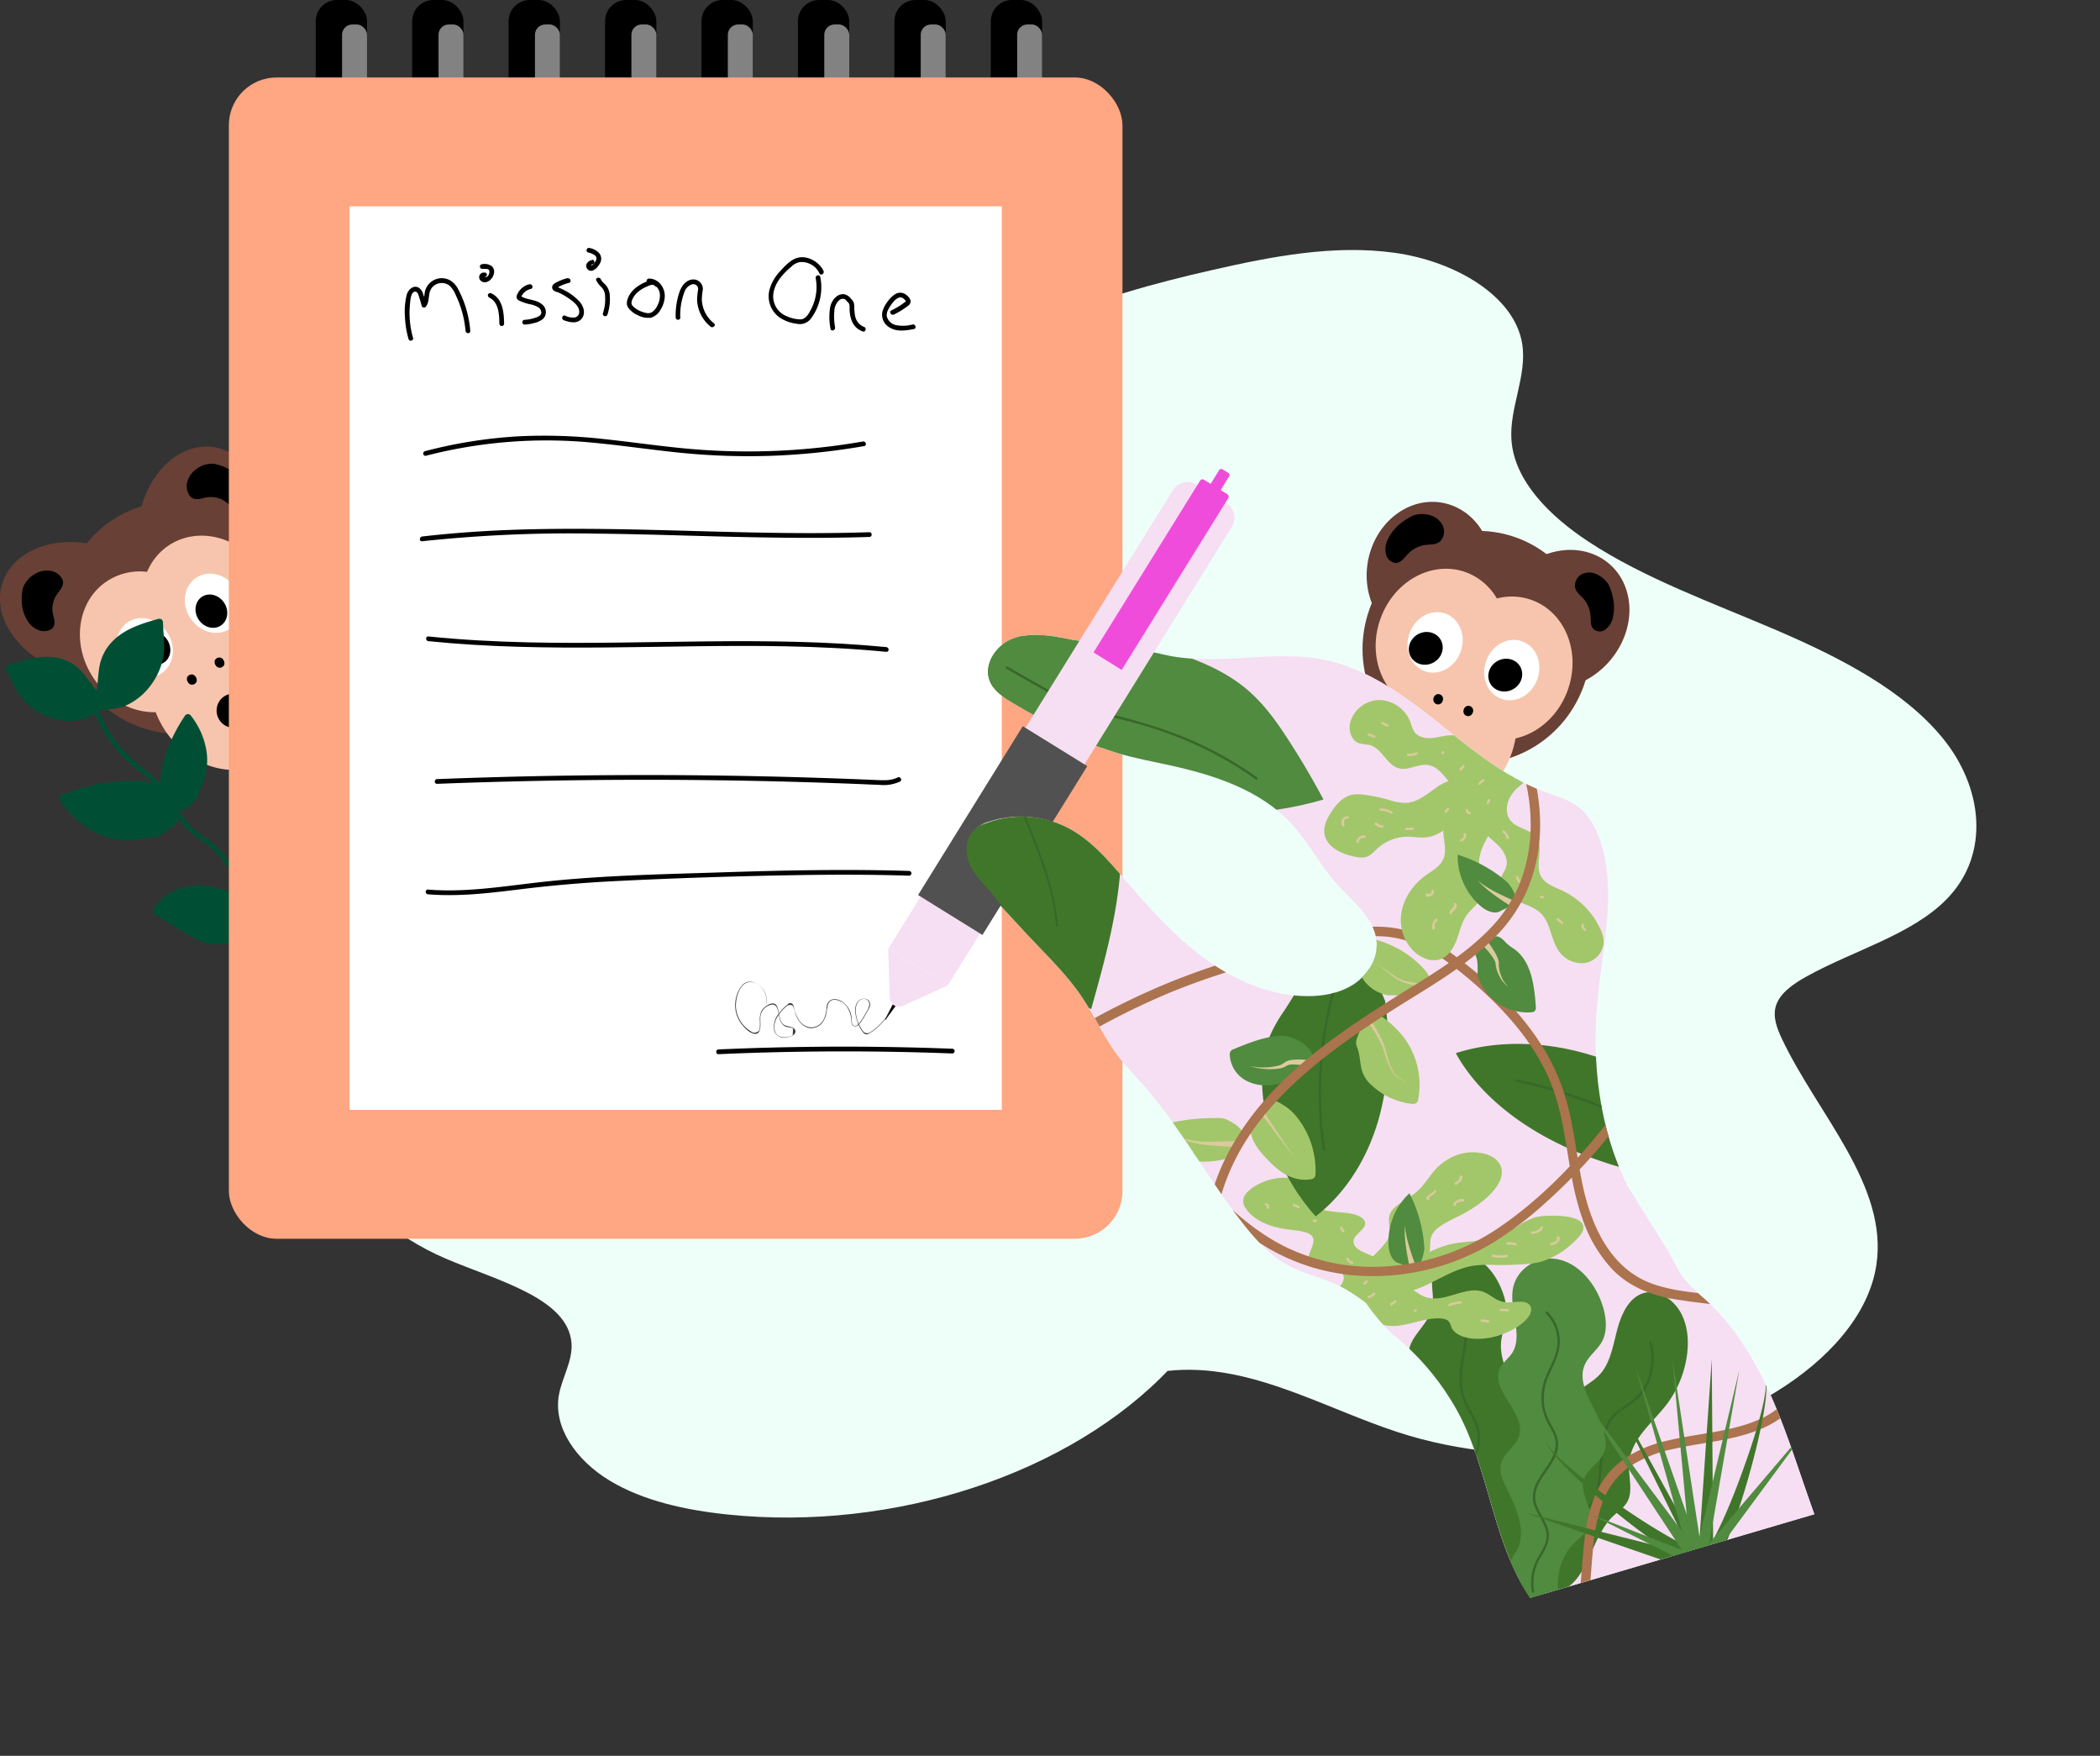 <svg id="Layer_1" data-name="Layer 1" xmlns="http://www.w3.org/2000/svg" xmlns:xlink="http://www.w3.org/1999/xlink" viewBox="0 0 665.25 556.09"><rect x="0" y="0" width="665.25" height="556.09" fill="#333333" stroke="none"/><defs><style>.cls-1{fill:#eefffa;}.cls-2{fill:#684035;}.cls-3{fill:#f7c5ad;}.cls-4{fill:#fff;}.cls-5{fill:#004f35;}.cls-6{fill:#828282;}.cls-7{fill:#ffa682;}.cls-17,.cls-8{fill:none;stroke-miterlimit:10;}.cls-8{stroke:#000;}.cls-9{clip-path:url(#clip-path);}.cls-10{fill:#f6dff2;}.cls-11{fill:#40762a;}.cls-12{fill:#386829;}.cls-13{fill:#508b3f;}.cls-14{fill:#a2c76a;}.cls-15{fill:#dbca9e;}.cls-16{fill:#ab734e;}.cls-17{stroke:#6b6b6b;}.cls-18{fill:#515151;}.cls-19{fill:#f04cdc;}.cls-20{fill:#3d3d3d;}</style><clipPath id="clip-path"><path class="cls-1" d="M574.76,479.57c-.29-.79-.57-1.57-.85-2.36-4-11.22-7.51-22.65-12.23-33.59-5.06-11.71-11.65-23-21-31.64a70,70,0,0,1-6.95-6.72c-2.09-2.56-3.39-5.65-5-8.52-.95-1.67-13-20.84-13-20.84-9.08-18.07-11.6-39.16-9.64-59.38,1.58-16.29,5.88-33,1.33-48.72-1.37-4.75-3.69-9.46-7.67-12.4-3.11-2.28-6.93-3.3-10.54-4.64-13.27-4.91-24.2-14.45-35.31-23.21s-23.31-17.17-37.33-19.11c-16.07-2.22-32.58,2.64-48.34-1.22-5.45-1.34-19.08-3.46-19.08-3.46A84.77,84.77,0,0,1,336.44,202c-5.37-1-11.11-1.62-16.13.54s-8.79,8.09-6.75,13.15c1.32,3.27,4.56,5.28,7.6,7.06,10.63,6.22,21.43,12.4,33.24,15.87,5.2,1.53,10.53,2.52,15.82,3.67,14.24,3.1,28.94,7.82,38.83,18.52,5.41,5.85,9,13.14,14.36,19.06,5.14,5.72,12.23,11,12.7,18.63.33,5.25-2.85,10.32-7.25,13.21s-9.83,3.86-15.09,3.78c-11.71-.16-22.95-5.14-32.37-12.08s-17.27-15.77-24.9-24.65c-5.44-6.34-11-12.89-18.44-16.7a31.92,31.92,0,0,0-26.29-1.11,12,12,0,0,0-5.26,3.64c-2.15,2.91-1.85,7.08-.2,10.3s4.4,5.71,7.1,8.12c0,0,9.52,10.33,12.12,13.11,6.08,6.5,12.62,12.67,17.52,20.11,3.82,5.82,6.73,12.24,10.88,17.84,2.64,3.54,5.74,6.7,8.64,10,11.88,13.6,20.38,29.82,31.62,44,4,5,8.36,9.77,14,12.77,4.33,2.33,9.2,3.47,13.74,5.36a44.71,44.71,0,0,1,10.75,6.42s4.75,6.95,9.23,10.53a81.7,81.7,0,0,1,17.72,20.25c12.09,19.1,12.42,44,25.14,62.67Z"/></clipPath></defs><title>missionOneIllustration</title><path class="cls-1" d="M370.63,433.39c-31.43,33.33-87.27,51.78-140.08,46.28-13.33-1.38-26.79-4.32-37.4-10.73s-17.91-16.8-16.1-27.13c1-5.52,4.39-10.79,4-16.35-1-14.34-23.64-19.91-39.87-26.85C107.78,384.32,93,353,89,323.54c-3.6-26.92,1.62-57.42,28.49-74.72,20.87-13.45,49.71-15.76,76.58-18.79s56-8.52,72.1-25.47c19.18-20.21,12.64-49.07,26.32-71.81,16-26.58,55.25-39,91.56-47.24,18.77-4.27,38.46-8.12,57.72-5.45s37.94,13.67,40.42,28.71c1.68,10.2-4.12,20.38-3.38,30.65.93,12.77,11.86,23.88,24.45,32.16,17.72,11.65,39.13,19.27,59.46,28s40.44,19.1,52.82,34.34,15.19,36.37,1.23,50.76c-11,11.32-29.51,16.3-44.39,24.53-4.24,2.35-8.43,5.25-9.73,9.16-1.18,3.55.24,7.28,1.87,10.72,11.3,23.83,33.68,46.32,29.89,71.53-2.41,16.06-15.57,30.22-31.91,40.27-33.09,20.36-80.74,25.41-119.68,12.7-24.87-8.12-49-23.19-75.51-19.06"/><path class="cls-2" d="M27.68,172.09C12.88,169.76.49,177.27,0,188.87s11.15,22.89,26,25.22Z"/><path class="cls-2" d="M44.63,161.06c3.87-14.48,15.75-22.76,26.55-18.5S87.59,162,83.72,176.5Z"/><ellipse class="cls-2" cx="55.01" cy="195.56" rx="36.05" ry="36.94" transform="matrix(0.84, -0.55, 0.55, 0.84, -97.75, 61.65)"/><path class="cls-3" d="M83.27,180.79c-6.93-10.66-20.22-14.3-29.68-8.14a18.68,18.68,0,0,0-7,8.47A18.86,18.86,0,0,0,34,184c-9.46,6.15-11.51,19.78-4.58,30.44,4.74,7.28,12.46,11.29,19.89,11.12a31,31,0,0,0,2.82,5.53c7.75,11.91,22.21,16.25,32.3,9.69s12-21.54,4.23-33.46a31.22,31.22,0,0,0-3.15-4.05C88.52,196.54,88,188,83.27,180.79Z"/><ellipse class="cls-4" cx="45.84" cy="205.14" rx="8.61" ry="9.69" transform="translate(-104.46 58.2) rotate(-33.05)"/><ellipse class="cls-4" cx="67.49" cy="191.06" rx="8.61" ry="9.69" transform="translate(-93.28 67.72) rotate(-33.05)"/><ellipse cx="74.02" cy="225.1" rx="5.38" ry="5.45" transform="translate(-110.79 76.79) rotate(-33.05)"/><ellipse cx="48.94" cy="205.3" rx="4.84" ry="5.45" transform="translate(-104.05 59.91) rotate(-33.05)"/><ellipse cx="66.97" cy="193.56" rx="4.84" ry="5.45" transform="translate(-94.73 67.85) rotate(-33.05)"/><path d="M62.12,214.58l-.16-.24a1,1,0,0,0-.38-.42,1.26,1.26,0,0,0-.51-.27,1.22,1.22,0,0,0-.6,0,1.12,1.12,0,0,0-.56.18l-.3.24a1.39,1.39,0,0,0-.39.66l0,.4a1.5,1.5,0,0,0,.2.75l.16.24a1,1,0,0,0,.38.42,1.26,1.26,0,0,0,.51.27,1.22,1.22,0,0,0,.6,0,1.12,1.12,0,0,0,.56-.18l.3-.24a1.39,1.39,0,0,0,.39-.66l0-.4a1.5,1.5,0,0,0-.2-.75Z"/><path d="M70.89,209.21l-.16-.24a1,1,0,0,0-.38-.42,1.26,1.26,0,0,0-.51-.27,1.22,1.22,0,0,0-.6,0,1.12,1.12,0,0,0-.56.18l-.3.24a1.39,1.39,0,0,0-.39.66l0,.4a1.5,1.5,0,0,0,.2.75l.16.24a1,1,0,0,0,.38.42,1.26,1.26,0,0,0,.51.27,1.22,1.22,0,0,0,.6,0,1.12,1.12,0,0,0,.56-.18l.3-.24a1.39,1.39,0,0,0,.39-.66l0-.4a1.5,1.5,0,0,0-.2-.75Z"/><path d="M73,148.89a12.25,12.25,0,0,1,3.57,3.33,7.09,7.09,0,0,1,1.38,5c-.25,1.82-1.59,3.5-3.12,3.48-1.28,0-2.32-1.07-3.41-1.82a8,8,0,0,0-5.91-1.36c-1.54.26-3.16,1-4.56.22s-2.08-3-1.69-4.84a7.45,7.45,0,0,1,3-4.39,8.43,8.43,0,0,1,5.37-1.65A15.57,15.57,0,0,1,73,148.89Z"/><path d="M7,191.79a12,12,0,0,0,1.6,4.61,7.07,7.07,0,0,0,4,3.3c1.77.51,3.85,0,4.46-1.44.5-1.17,0-2.55-.29-3.85a8,8,0,0,1,1.15-6c.86-1.3,2.16-2.5,2.05-4.08s-1.88-3.11-3.75-3.5a7.42,7.42,0,0,0-5.22,1,8.48,8.48,0,0,0-3.69,4.24A15.64,15.64,0,0,0,7,191.79Z"/><path class="cls-2" d="M470.27,169.47c-5.4-10.46-17.56-13.67-27.16-7.17s-13,20.25-7.63,30.71Z"/><path class="cls-2" d="M488.65,176c11.54-4.86,23.5.23,26.73,11.38s-3.52,24.12-15.06,29Z"/><ellipse class="cls-2" cx="467.79" cy="204.99" rx="36.94" ry="36.05" transform="translate(116.4 575.63) rotate(-70.19)"/><path class="cls-3" d="M496.63,218.6c4.31-12-.81-24.76-11.44-28.58a18.57,18.57,0,0,0-11-.47,18.93,18.93,0,0,0-9.87-8.33c-10.62-3.83-22.72,2.76-27,14.72-2.95,8.18-1.48,16.75,3.14,22.58a29.7,29.7,0,0,0-2.7,5.58c-4.82,13.37.45,27.52,11.77,31.6s24.41-3.46,29.23-16.83a30.34,30.34,0,0,0,1.32-5C487.24,232.29,493.72,226.68,496.63,218.6Z"/><ellipse class="cls-4" cx="454.62" cy="203.46" rx="9.69" ry="8.61" transform="translate(109.13 562.22) rotate(-70.19)"/><ellipse class="cls-4" cx="478.91" cy="212.21" rx="9.69" ry="8.61" transform="translate(116.95 590.87) rotate(-70.19)"/><ellipse cx="455.72" cy="237.97" rx="5.45" ry="5.38" transform="translate(77.38 586.07) rotate(-70.19)"/><ellipse cx="451.67" cy="205.38" rx="5.45" ry="5.11" transform="translate(-42.8 246.5) rotate(-29.21)"/><ellipse cx="476.85" cy="213.86" rx="5.45" ry="5.11" transform="translate(-43.73 259.86) rotate(-29.21)"/><path d="M457,222l.1-.27a1.11,1.11,0,0,0,0-.6,1.26,1.26,0,0,0-.17-.56,1.31,1.31,0,0,0-.39-.42,1.26,1.26,0,0,0-.51-.27l-.4-.05a1.48,1.48,0,0,0-.76.21l-.3.23a1.49,1.49,0,0,0-.39.66l-.09.27a1.22,1.22,0,0,0,0,.6,1.09,1.09,0,0,0,.18.55,1,1,0,0,0,.39.42,1,1,0,0,0,.51.27l.39.06a1.43,1.43,0,0,0,.76-.21l.31-.23A1.57,1.57,0,0,0,457,222Z"/><path d="M466.56,225.7l.09-.26a1.22,1.22,0,0,0,0-.6,1.16,1.16,0,0,0-.18-.56,1.12,1.12,0,0,0-.39-.42,1.14,1.14,0,0,0-.51-.27l-.39-.05a1.45,1.45,0,0,0-.76.21l-.3.23a1.49,1.49,0,0,0-.39.66l-.1.27a1.69,1.69,0,0,0,.16,1.15,1,1,0,0,0,.38.42,1.06,1.06,0,0,0,.51.27l.4.06a1.48,1.48,0,0,0,.76-.21l.3-.23a1.47,1.47,0,0,0,.39-.67Z"/><path d="M511.19,190.67a14.07,14.07,0,0,1-.23,4.79,6.31,6.31,0,0,1-2.51,4,2.89,2.89,0,0,1-3.94-.57c-.68-1-.55-2.49-.65-3.81a9.37,9.37,0,0,0-2.32-5.57c-1-1.1-2.32-2-2.59-3.58a4.16,4.16,0,0,1,2.22-4.12,5.32,5.32,0,0,1,4.45,0,8.32,8.32,0,0,1,4,3.43A18.82,18.82,0,0,1,511.19,190.67Z"/><path d="M442.67,166.66a14.51,14.51,0,0,0-3,4.11,6.86,6.86,0,0,0-.53,5.07c.56,1.62,2.18,2.8,3.71,2.35,1.27-.37,2.13-1.65,3.08-2.66a9.51,9.51,0,0,1,5.67-2.95c1.58-.19,3.32,0,4.58-1.09a4.51,4.51,0,0,0,.87-5,6.18,6.18,0,0,0-3.73-3.22,8.69,8.69,0,0,0-5.63,0A19,19,0,0,0,442.67,166.66Z"/><path class="cls-5" d="M30.86,220.61c-2.77-2.51-4.41-6.23-7.29-8.6a14.33,14.33,0,0,0-10.15-2.84A42.91,42.91,0,0,0,3,211.71c1.13,2,1.91,4.15,3,6.12,4.26,7.49,13.63,11.14,21.43,8.36L31,224.24Z"/><path class="cls-5" d="M31.65,219.81c-2-1.88-3.4-4.26-5.13-6.38a14,14,0,0,0-6.3-4.54c-5.82-2-11.95-.13-17.54,1.74A1.14,1.14,0,0,0,2,212.28c2,3.57,3.25,7.33,6.23,10.26a20.14,20.14,0,0,0,8.5,5,18.46,18.46,0,0,0,9.7.18,23.2,23.2,0,0,0,5.15-2.46,1.11,1.11,0,0,0,.56-1L32,220.61c-.06-1.45-2.31-1.45-2.25,0l.17,3.63.56-1a21.79,21.79,0,0,1-4.29,2.15,16.06,16.06,0,0,1-8.83-.09,17.83,17.83,0,0,1-7.76-4.63C6.9,218,5.77,214.42,4,211.14l-.68,1.66c5.21-1.75,10.9-3.65,16.34-1.74,5,1.76,6.81,6.95,10.44,10.34C31.12,222.39,32.71,220.8,31.65,219.81Z"/><path class="cls-5" d="M31.31,220.47c1.09-3.7.63-7.78,1.88-11.42a15.71,15.71,0,0,1,7.19-8.16,43,43,0,0,1,10.1-3.78c0,2.31.45,4.6.48,6.91.12,8.75-6,17.17-14,19.25l-4,.38Z"/><path class="cls-5" d="M32.39,220.77c1.47-5.25.39-11,4.22-15.38,3.63-4.17,9-5.75,14.17-7.2l-1.42-1.08c.09,3.81.89,7.5,0,11.28a19.75,19.75,0,0,1-4.25,8.35,17.18,17.18,0,0,1-7.45,5.15,21.36,21.36,0,0,1-4.68.63l1,.56-1.67-3.18c-.67-1.28-2.62-.15-1.94,1.14L32,224.21a1.11,1.11,0,0,0,1,.56,23.54,23.54,0,0,0,5.61-.82,19.44,19.44,0,0,0,8.11-5.62,22,22,0,0,0,4.74-9c1.05-4.12.27-8.06.17-12.23A1.14,1.14,0,0,0,50.19,196c-5.5,1.55-11.29,3.32-15.17,7.78a15.05,15.05,0,0,0-3.47,7.09c-.59,3.08-.48,6.25-1.33,9.28A1.13,1.13,0,0,0,32.39,220.77Z"/><path class="cls-5" d="M78.77,285.54c-5.06-1.52-10-3.69-15.32-3.94s-11.23,1.92-14,7L60.08,295a20.72,20.72,0,0,0,5.63,2.66c3.19.78,6.57,0,9.82-.81a4.59,4.59,0,0,0,3.06-1.7l5-6.41Z"/><path class="cls-5" d="M79.07,284.45c-5.88-1.78-11.9-4.53-18.19-3.9-5,.5-9.84,3-12.35,7.49a1.14,1.14,0,0,0,.4,1.54c4.28,2.58,8.5,5.39,12.92,7.72a14.26,14.26,0,0,0,6.63,1.78A29.08,29.08,0,0,0,75.36,298a6.63,6.63,0,0,0,4-2.14L80.9,294l3.44-4.44a1.16,1.16,0,0,0-.22-1.77l-4.78-3.18c-1.21-.81-2.34,1.14-1.14,1.94L83,289.7l-.23-1.77L79.6,292,78,294.07a4.45,4.45,0,0,1-2.77,1.68,27.1,27.1,0,0,1-6.75,1.08,12.65,12.65,0,0,1-6.28-1.91c-4.1-2.32-8.1-4.85-12.13-7.28l.4,1.54c2.29-4.13,6.83-6.27,11.44-6.45,5.73-.24,11.19,2.26,16.56,3.89A1.13,1.13,0,0,0,79.07,284.45Z"/><path class="cls-5" d="M81.31,283.59c0-5.6-.51-11.29.75-16.78s4.87-10.94,10.22-12.3l2.77,12.61a24.19,24.19,0,0,1,.82,6.5c-.19,3.48-1.85,6.72-3.47,9.82-.57,1.09-1.25,2.28-2.4,2.65l-7.15,3.28Z"/><path class="cls-5" d="M82.44,283.59c0-5.94-.67-12.13,1.09-17.91,1.35-4.44,4.37-8.81,9-10.09l-1.39-.78c1,4.66,2.12,9.31,3.07,14a15.77,15.77,0,0,1,.13,7.1,28,28,0,0,1-2.46,6c-.69,1.34-1.22,2.62-2.64,3.28l-2.23,1-4.78,2.19,1.65.67-1.53-5.78a1.13,1.13,0,0,0-2.17.6l1.53,5.78a1.14,1.14,0,0,0,1.65.67l5.3-2.43c.64-.29,1.29-.57,1.92-.87,1.79-.85,2.59-2.72,3.44-4.4a29.26,29.26,0,0,0,2.49-6.15,17.11,17.11,0,0,0,.14-6.91c-.86-5.15-2.21-10.27-3.34-15.37a1.14,1.14,0,0,0-1.38-.79c-5.09,1.39-8.52,5.82-10.27,10.61-2.27,6.22-1.49,13.08-1.52,19.56A1.13,1.13,0,0,0,82.44,283.59Z"/><path class="cls-5" d="M61.55,252.13a33.31,33.31,0,0,1,1.82-4.84A19.19,19.19,0,0,0,64,236.37a23.1,23.1,0,0,0-4.46-9,47,47,0,0,0-7.47,18.5c-.27,1.53-.42,3.24.3,4.41a33.87,33.87,0,0,0,2.51,4.38c1.29,1.81,3.4.66,3.4.66Z"/><path class="cls-5" d="M62.63,252.43c.55-2.35,1.85-4.43,2.42-6.78a20.25,20.25,0,0,0,.45-7.15,24.09,24.09,0,0,0-5.16-12,1.13,1.13,0,0,0-1.77.22c-4,5.91-7.21,13.25-7.81,20.44-.22,2.61,1.17,4.89,2.51,7,.77,1.22,1.62,2.33,3.15,2.5a4.09,4.09,0,0,0,2.42-.48,24.45,24.45,0,0,0,3.5-3.33c1-1-.55-2.6-1.59-1.59l-1.63,1.57L58,254c-.17.17-.76.54-.3.33-1.1.5-1.81-.17-2.47-1.22a31.3,31.3,0,0,1-1.87-3.41c-.73-1.58-.25-3.43.09-5.07A46.92,46.92,0,0,1,55,238.9a45.92,45.92,0,0,1,5.52-11l-1.77.23a21.09,21.09,0,0,1,4.58,11.24,18,18,0,0,1-.62,6.33c-.6,2.1-1.75,4-2.25,6.14C60.13,253.24,62.3,253.84,62.63,252.43Z"/><path class="cls-5" d="M49.75,263.92c-2.19-.07-4.36.62-6.55.93a21.72,21.72,0,0,1-13.61-2.75A29.22,29.22,0,0,1,20,252.89a54.29,54.29,0,0,1,25.18-4.27c2,.14,4.12.49,5.31,1.88A44.85,44.85,0,0,1,55,255.45c1.79,2.4-.33,5-.33,5Z"/><path class="cls-5" d="M49.75,262.79c-3,0-5.77,1-8.72,1.12a20.76,20.76,0,0,1-8.1-1.45,26.62,26.62,0,0,1-12-10.14l-.41,1.54a53.1,53.1,0,0,1,24.61-4.12,6.84,6.84,0,0,1,4.52,1.57c.8.77,1.59,1.54,2.35,2.36,1.14,1.22,2.92,2.73,2.5,4.57-.12.52-.49.9-.64,1.38s.1-.17.2-.15c-.05,0-.28.19-.31.21-1.57,1-3.07,2.18-4.6,3.27-1.17.83,0,2.78,1.14,1.94,1.56-1.11,3.14-2.21,4.7-3.33,2.27-1.65,2.25-5,.64-7.1a38.91,38.91,0,0,0-3.82-4.2,8.27,8.27,0,0,0-3.26-2.2,22.09,22.09,0,0,0-6.33-.7,52.62,52.62,0,0,0-7.21.38,56.78,56.78,0,0,0-15.62,4.18,1.13,1.13,0,0,0-.41,1.54,29.43,29.43,0,0,0,12.54,10.85,23.14,23.14,0,0,0,8.4,1.85c3.33.08,6.49-1.14,9.8-1.12A1.13,1.13,0,0,0,49.75,262.79Z"/><path class="cls-5" d="M27.71,217.19a42.32,42.32,0,0,0,8.17,19,45.88,45.88,0,0,0,7.58,7.55c3,2.41,5.94,4.79,8.21,7.9,2,2.81,3.66,5.91,5.75,8.69a21.93,21.93,0,0,0,3.5,3.77c1.44,1.2,3,2.16,4.56,3.27,3.28,2.42,5.56,5.79,7.88,9.09l7.54,10.74L97.84,311.3c.55.78,1.85,0,1.29-.76L84.19,289.27l-7.4-10.54a97.86,97.86,0,0,0-7-9.44c-2.61-2.9-6.14-4.53-8.9-7.21-2.58-2.52-4.33-5.71-6.26-8.71a35.43,35.43,0,0,0-6.82-8,106.3,106.3,0,0,1-8.25-7.18,40.67,40.67,0,0,1-10.42-21.42c-.16-.95-1.6-.54-1.45.4Z"/><rect x="100.02" width="16.25" height="37.19" rx="6.71"/><rect class="cls-6" x="108.36" y="7.75" width="7.91" height="29.44" rx="3.26"/><rect x="130.57" width="16.25" height="37.19" rx="6.71"/><rect class="cls-6" x="138.92" y="7.75" width="7.91" height="29.44" rx="3.26"/><rect x="161.12" width="16.25" height="37.19" rx="6.71"/><rect class="cls-6" x="169.47" y="7.75" width="7.91" height="29.44" rx="3.26"/><rect x="191.67" width="16.25" height="37.19" rx="6.71"/><rect class="cls-6" x="200.02" y="7.75" width="7.91" height="29.44" rx="3.26"/><rect x="222.22" width="16.25" height="37.19" rx="6.71"/><rect class="cls-6" x="230.57" y="7.75" width="7.91" height="29.44" rx="3.26"/><rect x="252.78" width="16.25" height="37.19" rx="6.71"/><rect class="cls-6" x="261.12" y="7.75" width="7.91" height="29.44" rx="3.26"/><rect x="283.33" width="16.25" height="37.19" rx="6.71"/><rect class="cls-6" x="291.67" y="7.75" width="7.91" height="29.44" rx="3.26"/><rect x="313.88" width="16.25" height="37.19" rx="6.71"/><rect class="cls-6" x="322.22" y="7.75" width="7.91" height="29.44" rx="3.26"/><rect class="cls-7" x="72.5" y="24.54" width="283.08" height="367.79" rx="15.11"/><rect class="cls-4" x="110.73" y="65.34" width="206.62" height="286.17"/><path d="M130.86,107.06a28.61,28.61,0,0,1-1-10.54c.08-.85.21-4.51,1.88-4.12.66.15.89,1.27,1.07,1.81.3.88.55,1.77.78,2.66a.76.76,0,0,0,1.37.18c1.28-1.7.52-4,1.73-5.74a4,4,0,0,1,5.77-.79,8.7,8.7,0,0,1,2,3.13,29,29,0,0,1,1.44,3.57,33.05,33.05,0,0,1,1.58,7.55c.08,1,1.58,1,1.5,0A34.48,34.48,0,0,0,147.09,96a33.9,33.9,0,0,0-1.84-4.19,7.05,7.05,0,0,0-2.52-2.94,5.47,5.47,0,0,0-8.13,3.53c-.28,1.31-.09,2.75-.93,3.87l1.37.18A34.75,34.75,0,0,0,134,93a3.27,3.27,0,0,0-1.44-1.93c-1.71-.88-3.27.76-3.71,2.27a22.1,22.1,0,0,0-.58,6.88,30.23,30.23,0,0,0,1.16,7.2.75.75,0,0,0,1.44-.4Z"/><path d="M154.88,94.2c3.13,1.44,3.27,5.33,3.31,8.3a.75.75,0,0,0,1.5,0c-.05-3.49-.41-7.92-4.05-9.59a.77.77,0,0,0-1,.27.75.75,0,0,0,.27,1Z"/><path d="M153.64,86.39a1.36,1.36,0,0,0-1.46.41,1.46,1.46,0,0,0-.23,1.65,1.74,1.74,0,0,0,1.13.89,2.2,2.2,0,0,0,1.57-.22c1.61-.84,2.73-3.52,1.07-4.86a3.91,3.91,0,0,0-2.95-.59.76.76,0,0,0-.75.75.78.78,0,0,0,.75.75,7.09,7.09,0,0,1,.92,0l.43,0c-.19,0,0,0,.06,0l.26.07.08,0c.1,0-.12-.06,0,0a.91.91,0,0,1,.17.09l.1.06s-.1-.09,0,0l.18.19c-.09-.1,0,0,0,.07a.25.25,0,0,1,0,.07s0-.15,0,0l.06.2V86h0a1.48,1.48,0,0,1,0,.21.49.49,0,0,1,0,.12s0-.16,0,0a2.83,2.83,0,0,1-.13.44c0,.11.06-.1,0,0a.3.3,0,0,1,0,.08l-.1.2-.12.18-.07.1c.06-.08,0,0,0,0s-.21.22-.32.33l-.06,0,0,0-.23.14c-.12.07,0,0,0,0l-.13,0-.09,0c-.1,0,.09,0,0,0s-.15,0-.19,0,.18,0,0,0l-.11,0h0l-.12-.07c-.07,0,0,0,0,0s-.13-.12,0,0,0,0,0,0,0,.09,0,0,0-.12,0,0,0,.06,0,0,0,0,0,.07,0-.07,0-.08-.07.12,0,0-.08.14,0,0l0,0-.07,0s.08-.06.08,0l-.08,0h0s-.08,0,0,0c-.18,0-.06,0,0,0a.74.74,0,0,0,.92-.52.77.77,0,0,0-.52-.92Z"/><path d="M167.78,90a5.68,5.68,0,0,0-3.85,3.08,1.87,1.87,0,0,0-.24,1.34,1.73,1.73,0,0,0,1.05.91,15.71,15.71,0,0,0,3,1,7.91,7.91,0,0,1,2.78,1,2,2,0,0,1,.94,1.93c-.22.82-1.25,1.17-2,1.41a12.31,12.31,0,0,1-3.23.62c-1,0-1,1.55,0,1.5a13.82,13.82,0,0,0,3.24-.55,6.58,6.58,0,0,0,2.56-1.25,3.06,3.06,0,0,0-.38-4.64c-1.6-1.35-3.92-1.33-5.79-2.11a5.89,5.89,0,0,0-.77-.35c-.2-.12-.18-.09.06.11a1.59,1.59,0,0,1,.12-.27,4,4,0,0,1,.71-1,4.33,4.33,0,0,1,2.17-1.22c.94-.21.54-1.66-.4-1.44Z"/><path d="M179.81,88.08a13.93,13.93,0,0,0-3.05,1.11c-.76.37-2,.89-1.83,2s1.43,1.19,2.16,1.53a20.39,20.39,0,0,1,2.69,1.52c1.44,1,3.56,2.39,3.7,4.3a1.75,1.75,0,0,1-1.33,2,5.47,5.47,0,0,1-3.14-.57c-.91-.34-1.3,1.11-.4,1.45,1.87.7,4.41,1.27,5.78-.66,1.18-1.68.45-3.81-.78-5.22a17.27,17.27,0,0,0-5.19-3.8c-.44-.22-.9-.43-1.36-.62a3.63,3.63,0,0,0-.68-.3q-.18.6.18.27l.37-.22a13.11,13.11,0,0,1,3.28-1.27c.94-.23.54-1.67-.4-1.44Z"/><path d="M188.92,88.81a6,6,0,0,0,1.48,2,4.13,4.13,0,0,1,1.22,2.27A14,14,0,0,1,191,99.2a.75.75,0,0,0,1.45.4,16,16,0,0,0,.68-6.52A5.31,5.31,0,0,0,192,90.43c-.53-.66-1.36-1.2-1.68-2s-1.79-.51-1.44.39Z"/><path d="M187.63,82.37a2,2,0,0,0-1.36.64,1.56,1.56,0,0,0,2,2.4,3.19,3.19,0,0,0,1.06-.94,6.08,6.08,0,0,0,.84-1.29,2.81,2.81,0,0,0-.35-3,5.51,5.51,0,0,0-3-1.62.75.75,0,1,0-.4,1.44A4.69,4.69,0,0,1,188.6,81a1.55,1.55,0,0,1,.27.4.68.68,0,0,1,.08.22s0,.23,0,.13a1.75,1.75,0,0,1-.3,1,4.86,4.86,0,0,1-.69.94,1.27,1.27,0,0,1-.36.31c-.24.13.08-.06-.12,0s-.09,0,0,0h-.14c-.18,0,.1,0-.08,0s-.09,0,0,0l-.12-.07,0,0h0a.33.33,0,0,1,.05.23.57.57,0,0,1,0-.14c-.05.11.05-.08.06-.1s.08-.08.1-.1h0l.13-.08c-.14.07.23,0,.06,0a.78.78,0,0,0,.75-.75.76.76,0,0,0-.75-.75Z"/><path d="M208.55,89.5c-.85-1-2.34-.81-3.45-.4a13.44,13.44,0,0,0-3.33,1.76,8.65,8.65,0,0,0-2.46,2.72c-.59,1.1-1.08,2.56-.39,3.71A6.9,6.9,0,0,0,202,99.8a7,7,0,0,0,4.28.81,5.21,5.21,0,0,0,2.95-2.49A8.62,8.62,0,0,0,210.59,94c.13-2.85-1.93-5.78-5-5.77a.75.75,0,0,0,0,1.5,3.72,3.72,0,0,1,3.45,3.54,6.41,6.41,0,0,1-.63,3.19,5.66,5.66,0,0,1-1.83,2.38c-1,.64-2.16.26-3.19-.1a7.12,7.12,0,0,1-2.61-1.51,2,2,0,0,1-.75-1.14,3.46,3.46,0,0,1,.36-1.41,6.36,6.36,0,0,1,1.69-2.19,10.55,10.55,0,0,1,2.73-1.69c.69-.3,2-1,2.64-.25s1.66-.31,1.06-1.06Z"/><path d="M215.5,100.53a20.48,20.48,0,0,1,1.3-8,3.76,3.76,0,0,1,2.35-2.44,1.51,1.51,0,0,1,2,1.63,22.35,22.35,0,0,0-.32,3.27,11.68,11.68,0,0,0,.6,3.2,11.44,11.44,0,0,0,3.68,5.27c.75.59,1.82-.46,1.06-1.06a10.06,10.06,0,0,1-3.84-7.51,18.46,18.46,0,0,1,.3-3,3,3,0,0,0-3.35-3.36c-2.13.25-3.4,2.14-4.05,4a23.25,23.25,0,0,0-1.19,8,.75.75,0,0,0,1.5,0Z"/><path d="M260.9,85.84c-1.46-3.13-5.7-5.36-9-3.93-1.85.79-3.52,2.6-4.84,4.07A13.94,13.94,0,0,0,244,91a8.26,8.26,0,0,0,3.35,9.81,12.57,12.57,0,0,0,5,1.72,4.39,4.39,0,0,0,4.67-1.81,16.57,16.57,0,0,0,2.83-13c-.18-.94-1.63-.54-1.44.4A15.11,15.11,0,0,1,257,97.8c-.71,1.4-1.66,3.33-3.43,3.35a10.72,10.72,0,0,1-4.32-1,6.71,6.71,0,0,1-4.2-7.5c.6-3.39,3.07-6,5.58-8.14a5.35,5.35,0,0,1,2.59-1.47,5.83,5.83,0,0,1,2.65.26,6.14,6.14,0,0,1,3.7,3.27c.41.87,1.7.11,1.3-.76Z"/><path d="M264.54,103.63a18.5,18.5,0,0,1-.23-5.09,4.9,4.9,0,0,1,1.54-3.46,1.71,1.71,0,0,1,1.81-.31,4.49,4.49,0,0,1,.75.76c.29.31.59.53.67,1,.14.79,0,1.63.13,2.43a9.21,9.21,0,0,0,.6,2.59,5.73,5.73,0,0,0,3.51,3.43c.92.29,1.31-1.16.39-1.44a4.67,4.67,0,0,1-2.86-3.69,16.19,16.19,0,0,1-.23-2.87,4.06,4.06,0,0,0-.18-1.15,3.29,3.29,0,0,0-.85-1.2,3.75,3.75,0,0,0-2.07-1.43,3.38,3.38,0,0,0-2.35.57,5.82,5.82,0,0,0-2.25,4,19,19,0,0,0,.17,6.33c.16,1,1.61.55,1.45-.39Z"/><path d="M283.15,99.63a23.72,23.72,0,0,0,3.06-1.75c.48-.32,1-.67,1.4-1a1.87,1.87,0,0,0,.87-1.36c0-1-1.08-2-1.9-2.47a3,3,0,0,0-3.09.18,8.8,8.8,0,0,0-2.4,2.39,9.66,9.66,0,0,0-1.55,3.07,4.62,4.62,0,0,0,2.23,5c2.3,1.49,5.2,1,7.73.53.95-.18.55-1.63-.4-1.45a11.51,11.51,0,0,1-5.47.15,3.84,3.84,0,0,1-2.73-2.84,4,4,0,0,1,.62-2.29A10.38,10.38,0,0,1,283,95.63a4.17,4.17,0,0,1,1.93-1.42c.8-.19,1.46.46,1.94,1,.14.15.15.16,0,.3a3.56,3.56,0,0,1-.53.41c-.41.31-.83.61-1.26.89a26.06,26.06,0,0,1-2.69,1.5c-.87.42-.11,1.71.76,1.29Z"/><path d="M135,144.32a152.82,152.82,0,0,1,54-4c9.05.89,18.05,2.24,27.1,3.13a215.17,215.17,0,0,0,27.22.94,215.69,215.69,0,0,0,30.43-3.11c.95-.17.55-1.61-.4-1.45a212,212,0,0,1-54.82,2.34c-9.06-.79-18.06-2.14-27.11-3.1a168.28,168.28,0,0,0-27-.89,149.47,149.47,0,0,0-29.8,4.72.75.75,0,0,0,.4,1.45Z"/><path d="M133.74,171.42a440.55,440.55,0,0,1,55.2-2.41c18.4.17,36.78,1,55.18,1.23,10.42.17,20.84.16,31.26-.18,1,0,1-1.54,0-1.5-18.47.61-36.94.13-55.41-.38s-36.74-1-55.11-.46c-10.4.32-20.78,1-31.12,2.2-.94.12-1,1.62,0,1.5Z"/><path d="M135.7,203.06c18.77,1.92,37.66,2.16,56.51,2s37.76-.74,56.64-.37c10.65.21,21.3.72,31.9,1.75,1,.09,1-1.41,0-1.5-18.78-1.82-37.66-2-56.52-1.81s-37.75.74-56.63.32c-10.65-.24-21.3-.79-31.9-1.88-.95-.1-.95,1.4,0,1.5Z"/><path d="M138.49,248.25q28.95-1.12,57.94-1.26t57.95.71q8.21.24,16.41.56c2.62.1,5.25.23,7.87.32a12.34,12.34,0,0,0,6.44-1.05c.86-.45.1-1.75-.76-1.29-2,1-4.19.91-6.34.82l-7.21-.3q-7.08-.27-14.17-.49-14.3-.44-28.6-.64-28.61-.39-57.21.17-16.16.33-32.32.95c-1,0-1,1.54,0,1.5Z"/><path d="M135.6,283.24c9.83.8,19.64-.41,29.39-1.61s19.61-2.05,29.46-2.55c19.85-1,39.74-1.63,59.61-1.94,11.3-.17,22.61-.16,33.91.2a.75.75,0,0,0,0-1.5c-20-.63-39.91-.19-59.85.46-19.75.64-39.57,1-59.21,3.35-11.06,1.31-22.16,3-33.31,2.09-1-.08-1,1.42,0,1.5Z"/><path d="M227.65,333.87q28.8-1.28,57.63-.7,8.21.16,16.39.48a.75.75,0,0,0,0-1.5q-28.8-1.11-57.63-.36-8.19.21-16.39.58c-1,0-1,1.54,0,1.5Z"/><path class="cls-8" d="M282.73,290.5"/><path class="cls-1" d="M574.76,479.57c-.29-.79-.57-1.57-.85-2.36-4-11.22-7.51-22.65-12.23-33.59-5.06-11.71-11.65-23-21-31.64a70,70,0,0,1-6.95-6.72c-2.09-2.56-3.39-5.65-5-8.52-.95-1.67-13-20.84-13-20.84-9.08-18.07-11.6-39.16-9.64-59.38,1.58-16.29,5.88-33,1.33-48.72-1.37-4.75-3.69-9.46-7.67-12.4-3.11-2.28-6.93-3.3-10.54-4.64-13.27-4.91-24.2-14.45-35.31-23.21s-23.31-17.17-37.33-19.11c-16.07-2.22-32.58,2.64-48.34-1.22-5.45-1.34-19.08-3.46-19.08-3.46A84.77,84.77,0,0,1,336.44,202c-5.37-1-11.11-1.62-16.13.54s-8.79,8.09-6.75,13.15c1.32,3.27,4.56,5.28,7.6,7.06,10.63,6.22,21.43,12.4,33.24,15.87,5.2,1.53,10.53,2.52,15.82,3.67,14.24,3.1,28.94,7.82,38.83,18.52,5.41,5.85,9,13.14,14.36,19.06,5.14,5.72,12.23,11,12.7,18.63.33,5.25-2.85,10.32-7.25,13.21s-9.83,3.86-15.09,3.78c-11.71-.16-22.95-5.14-32.37-12.08s-17.27-15.77-24.9-24.65c-5.44-6.34-11-12.89-18.44-16.7a31.92,31.92,0,0,0-26.29-1.11,12,12,0,0,0-5.26,3.64c-2.15,2.91-1.85,7.08-.2,10.3s4.4,5.71,7.1,8.12c0,0,9.52,10.33,12.12,13.11,6.08,6.5,12.62,12.67,17.52,20.11,3.82,5.82,6.73,12.24,10.88,17.84,2.64,3.54,5.74,6.7,8.64,10,11.88,13.6,20.38,29.82,31.62,44,4,5,8.36,9.77,14,12.77,4.33,2.33,9.2,3.47,13.74,5.36a44.71,44.71,0,0,1,10.75,6.42s4.75,6.95,9.23,10.53a81.7,81.7,0,0,1,17.72,20.25c12.09,19.1,12.42,44,25.14,62.67Z"/><g class="cls-9"><rect class="cls-10" x="323.57" y="160.86" width="225.07" height="369.96" transform="translate(-83.77 147.02) rotate(-17.49)"/><path class="cls-11" d="M492.93,511.58a29.15,29.15,0,0,1-4.76-22.88c.53-2.32,1.36-4.58,1.4-7,.1-6.46-5.38-12.22-5.23-18.68.05-2.2.77-4.28,1-6.47,1.05-11.22-11.28-21.13-9.73-32.25.32-2.32,1.26-4.48,1.55-6.81a18.17,18.17,0,0,0-1.12-8.15c-1.83-5.21-5.5-10.1-10.39-11.71s-10.83,1.1-11.83,6.4c-.62,3.27.61,6.84-.09,10.09-1.33,6.17-9.21,10.31-7,16.42.86,2.4,3.07,3.93,4.52,6,5.87,8.42-3,20.64,1.47,30,2.56,5.33,8.95,8.25,10.17,14,.72,3.42-.64,6.77-1,10.18-1,9,4.89,17.38,10.38,24.59l11,5.5Z"/><path class="cls-12" d="M461.93,413c3.43,5.45,1.88,12,.95,18a29,29,0,0,0-.33,9,25.2,25.2,0,0,0,3.14,7.87c1.43,2.67,2.69,5.39,2.43,8.49s-1.69,5.95-2.4,8.95a21.75,21.75,0,0,0,2.57,15.9c1.78,2.95,4.07,5.53,5.31,8.79a19.72,19.72,0,0,1,.95,10.59c-.08.47.64.67.73.2a21.47,21.47,0,0,0-3.89-16.35,29.92,29.92,0,0,1-4.53-8.3,21,21,0,0,1-.66-9.44c.51-3,1.87-5.76,2.44-8.74a12.87,12.87,0,0,0-1-7.94c-1.2-2.68-2.92-5.13-3.81-7.95-1.09-3.45-.78-7.13-.23-10.65.95-6.2,2.6-13.05-1-18.75-.26-.41-.91,0-.65.37Z"/><path class="cls-11" d="M493.81,504c9.29-2.67,10-17,17.15-23.76,1.63-1.56,3.64-2.77,4.68-4.86,1.67-3.36.23-7.67.42-11.58.4-8.09,7.47-13.1,12.08-19.22a33.32,33.32,0,0,0,6.06-14.08c.88-4.86.68-10.24-1.72-14.68s-7.39-7.53-11.78-6.28c-4.66,1.32-7.09,6.66-8.41,11.68s-2.19,10.56-5.57,14.17c-2.34,2.51-5.66,3.81-7.77,6.54-5.2,6.73-.57,17.36-1.26,26.32-1,12.86-13,21.25-15.14,33.87l0,7.32,4.12,1.23Z"/><path class="cls-12" d="M522.37,425.09a18.46,18.46,0,0,1-1.09,13.23,15.07,15.07,0,0,1-3.95,5c-1.68,1.36-3.61,2.38-5.29,3.74-3.73,3-4.28,7.46-4.77,12l-.93,8.61c-.28,2.64-.44,5.5-2,7.74s-3.68,3.7-5.19,5.87a23.35,23.35,0,0,0-3.32,7.22.37.37,0,0,0,.72.2,23,23,0,0,1,3.25-7.05c1.42-2,3.41-3.53,4.91-5.48a12.4,12.4,0,0,0,2.16-6.21c.35-2.81.61-5.63.91-8.44a54.65,54.65,0,0,1,1.15-8.17,11.11,11.11,0,0,1,4.5-6.36,54.82,54.82,0,0,0,5.14-3.7,15.85,15.85,0,0,0,3.47-4.73,19.28,19.28,0,0,0,1.08-13.65.37.37,0,0,0-.72.2Z"/><path class="cls-13" d="M494.68,508.48c-2.49-6.76-.93-14.82,3.76-19.51,2-2,4.74-3.7,5.36-6.68.9-4.32-3.12-8.83-2.22-13.15.77-3.68,4.71-5.33,6.3-8.63,4.12-8.51-9.36-19-6-27.91,1.2-3.16,4.26-5,5.76-8s1.24-6.89.27-10.33c-2-7-7.06-13.49-13.59-15.25s-14,2.39-15.1,9.45c-1,6.65,3.29,14.54-.17,20-1.21,1.89-3.21,3.13-4.05,5.25-2.66,6.71,8.09,13.61,6.32,20.71-.92,3.68-5,5.52-5.81,9.23-.65,2.86.8,5.86,2.16,8.54,3,5.9,5.87,13.2,2.9,18.75a37.77,37.77,0,0,0-2.29,3.89c-2,5.11,2.57,11.23,1.62,16.75l6.91,7.79Z"/><path class="cls-12" d="M489.71,416a12.64,12.64,0,0,1,3.65,9.56c-.22,3.6-2.14,6.77-3.51,10a17.71,17.71,0,0,0-1.45,9.3,16.88,16.88,0,0,0,1.15,4.3c.7,1.69,1.75,3.21,2.5,4.88,2.58,5.73-2.11,10-4.77,14.57a10.56,10.56,0,0,0-1.67,6.22c.27,2.91,2.12,5.27,3.33,7.83a7.87,7.87,0,0,1,.71,5.74,25.14,25.14,0,0,1-2.55,5,15.87,15.87,0,0,0-1.82,10.73c.08.48.8.28.72-.2a15.87,15.87,0,0,1,2.33-11.16c1.5-2.56,2.88-5.18,2.12-8.23s-2.94-5.35-3.8-8.28c-.8-2.73.09-5.32,1.51-7.66,2.38-3.94,6.4-7.88,5.26-12.91a17.77,17.77,0,0,0-2-4.45,18.78,18.78,0,0,1-2.09-5.3A17.76,17.76,0,0,1,491,434.86c1.48-3.28,3.22-6.56,3.15-10.25a13.42,13.42,0,0,0-3.89-9.13c-.34-.35-.87.18-.53.53Z"/><path class="cls-14" d="M419.69,411.29c5.16-2.85,8.2-7.37,4.09-8.85-2.6-.93-6.95-.52-8.64-2-2.41-2.12,2.31-6.47.53-8.89-1.19-1.62-4.83-1.78-7.87-2.2-6.24-.84-11-3.24-13.18-6.67a3.76,3.76,0,0,1-.66-3.27c.77-2.42,4.88-5,9-5.95s8.05-.3,9.9,1.33c2.55,2.25,1.58,6.1,5,7.86,2.37,1.21,6.32,1.13,9.58,1.63s6.13,2.07,4.61,4.43c-.66,1-2,2-2.75,3-1.3,1.89,0,3.49,1.85,4.49s4.29,1.65,5.68,2.91c2.56,2.34.53,6.69-4.45,9.55l-12.73,6.49S409.16,417.1,419.69,411.29Z"/><path class="cls-14" d="M438.14,410.46c2.84-4.59,12.29-8.47,14.37-13,1.2-2.62-.33-5,2-7.61,1.8-2,5.32-3.51,8.36-5.08,6-3.09,10.91-7.22,12.44-11.19s-.83-7.6-6.4-8.45a15.5,15.5,0,0,0-6.61.43,17.22,17.22,0,0,0-8.41,5.8c-1.82,2.26-3.15,4.61-5.85,6.7-2.2,1.69-5.23,3.15-6.81,5-2.59,3-.17,5.58-1.21,8.56-.6,1.72-2.33,3.49-4,5.21l-9.06,9.17s-.88,3.6,2.17,4.71,4.46,2.31,6.39,1.72A4.65,4.65,0,0,0,438.14,410.46Z"/><path class="cls-14" d="M438.62,409.53c3.33,1.28,9.41-.66,13.91-2.86s9-4.92,14-5.77a36.69,36.69,0,0,1,7.12-.27c3.07.05,6.24,0,9.48-.28a27.86,27.86,0,0,0,4.61-.63,24.75,24.75,0,0,0,9.85-5.47c2-1.73,3.93-3.64,4-5.35.22-3.32-6-4.1-11.7-3.82a16.14,16.14,0,0,0-3.94.56,23.72,23.72,0,0,0-5.12,2.69A36.55,36.55,0,0,1,467.5,393c-2.3.32-4.53.39-6.86.83-5.23,1-10.05,3.72-14.46,6.28,0,0-8.45,4.1-9.11,5.91S438.62,409.53,438.62,409.53Z"/><path class="cls-14" d="M423.88,416.47c7.78-1.3,10.85,3.93,18.36,3.45,2.85-.19,5.89-1.18,8.86-1.83s6.3-.9,7.67.24a4.37,4.37,0,0,1,1,2c1.11,2.72,5.64,4.25,11.09,3.52s11.41-3.78,13.52-7.06c1.28-2,.82-4.2-2.07-4.48-1.42-.14-3.17.21-4.67.17-4.74-.11-5.65-3.82-10.48-3.8-3.72,0-8.07,2.27-11.93,2.53-5.52.37-6.9-3.28-11.12-4.46-5.51-1.54-14.64,1.53-20.67,5.34,0,0-4.52,2.21-4.63,3.19S423.88,416.47,423.88,416.47Z"/><path class="cls-15" d="M454.27,377.2s0,0,0,0v0a.56.56,0,0,1-.05.08s0,0,0,0l0,.05-.07.08-.09.08-.06.05-.21.15c-.31.21-.65.38-.95.59a2.58,2.58,0,0,0-.82.79.68.68,0,0,0,.24,1,.38.38,0,0,0,.51-.14.38.38,0,0,0-.13-.51l-.05,0s.05,0,0,0,0,0,0,0,0,0,0,0,0,.09,0,0c0,.12,0,0,0,0s-.05.06,0,0a.41.41,0,0,1,.05-.09c0-.06,0,0,0,0a.27.27,0,0,1,.07-.08,3,3,0,0,1,.78-.57,7.7,7.7,0,0,0,.89-.6,1.38,1.38,0,0,0,.54-.7.37.37,0,1,0-.72-.2Z"/><path class="cls-15" d="M462.32,372.76c0,.08,0,0,0,0v.06a.56.56,0,0,1,0,.13c0,.08,0-.08,0,0s0,.05,0,.07a.5.5,0,0,1,0,.13.19.19,0,0,0,0,.07s0-.07,0,0l-.06.13-.09.15,0,.07s-.06.09,0,0a2.9,2.9,0,0,1-.52.53l-.08.07,0,0-.18.13-.39.23a.37.37,0,1,0,.37.65,4.48,4.48,0,0,0,1.47-1.23,1.79,1.79,0,0,0,.38-1.41.38.38,0,0,0-.46-.26.39.39,0,0,0-.26.46Z"/><path class="cls-15" d="M463.71,379.81a3.07,3.07,0,0,0-2.09.36c-.5.24-1.23.72-1.18,1.36a.38.38,0,0,0,.37.37.38.38,0,0,0,.38-.37v-.08s0,.11,0,0a.14.14,0,0,1,0-.06c0,.1,0,0,0,0l0-.06s.06-.05,0,0l.13-.13.06-.06.06-.05.06,0,.08-.05a2.46,2.46,0,0,1,.39-.22l.11-.05,0,0,.23-.08a3,3,0,0,1,.43-.12h.56c.09,0-.08,0,0,0l.1,0a.39.39,0,0,0,.47-.26.38.38,0,0,0-.27-.46Z"/><path class="cls-15" d="M446.71,386.92c-.06,0,0,0,0,0l.08,0,.18,0h.21c-.07,0,0,0,0,0l.06,0,.06,0,0,0,0,0,.05,0,0,0,0,0,0,0,0,0s0-.06,0,0l0,0s0-.09,0,0h0c0-.09,0,0,0,0s0-.1,0-.05v0s0,.08,0,0v0a.16.16,0,0,1,0,.07l0,.06,0,0s0,0,0,0a1.31,1.31,0,0,0-.11.12,2.73,2.73,0,0,1-.25.23l-.08.07,0,0s-.08.06,0,0h0l-.05,0-.09.07-.36.25a.38.38,0,1,0,.38.65c.26-.19.53-.37.78-.58a2.32,2.32,0,0,0,.55-.62.79.79,0,0,0,0-.81,1,1,0,0,0-.66-.43,1.65,1.65,0,0,0-1.07.14.37.37,0,0,0-.14.51.38.38,0,0,0,.51.13Z"/><path class="cls-15" d="M446.2,394.85a4.3,4.3,0,0,0-1.65.87,1.63,1.63,0,0,0-.67,1.26.38.38,0,0,0,.38.37.38.38,0,0,0,.37-.37v-.12s0,.1,0,0,0,0,0-.06a.14.14,0,0,0,0-.06c0-.06,0,.08,0,0a.67.67,0,0,1,.06-.12l.07-.12c0-.06,0,.06,0,0l.05-.07a2.73,2.73,0,0,1,.25-.23l.06-.06c.08-.06-.06.05,0,0l.15-.11.35-.21.18-.08.09,0,0,0a2.8,2.8,0,0,1,.41-.13.38.38,0,1,0-.2-.73Z"/><path class="cls-15" d="M488,388.76c0,.08,0-.07,0,0l0,.06-.05.08,0,0a2.65,2.65,0,0,1-.24.25,3.6,3.6,0,0,1-.69.46,4.05,4.05,0,0,1-1.72.46.38.38,0,0,0,0,.75,4.74,4.74,0,0,0,2.14-.59,2.6,2.6,0,0,0,1.34-1.33.37.37,0,0,0-.26-.46.39.39,0,0,0-.46.27Z"/><path class="cls-15" d="M465.42,395.48l2.62-.38a.37.37,0,1,0-.2-.72l-2.62.38a.37.37,0,0,0-.26.46.38.38,0,0,0,.46.26Z"/><path class="cls-15" d="M472.83,398.08a11,11,0,0,0,4.56.07.37.37,0,0,0,.26-.46.38.38,0,0,0-.46-.26,10.05,10.05,0,0,1-4.16-.07.37.37,0,0,0-.2.72Z"/><path class="cls-15" d="M480.2,393.76a7.08,7.08,0,0,0-2.63-.32.39.39,0,0,0-.38.37.39.39,0,0,0,.38.38,6.1,6.1,0,0,1,2.44.3.38.38,0,0,0,.46-.27.39.39,0,0,0-.27-.46Z"/><path class="cls-15" d="M493.11,392.17l.09.09s0-.08,0,0l0,.05s0-.1,0,0a.07.07,0,0,1,0,.05s0-.1,0,0v.07c0,.07,0-.05,0,0a.13.13,0,0,1,0,.06.14.14,0,0,1,0,.06s0,.09,0,0v0l0,.06-.08.13,0,0s.05-.06,0,0l-.06.07-.11.12-.13.12-.06.05,0,0a3.62,3.62,0,0,1-.68.41l0,0c-.06,0,.08,0,0,0l-.1,0-.23.08a3.71,3.71,0,0,1-.48.1.38.38,0,0,0,.2.73,3.86,3.86,0,0,0,1.75-.75,2,2,0,0,0,.91-1.33.88.88,0,0,0-.32-.73.37.37,0,1,0-.53.53Z"/><path class="cls-15" d="M450.52,400.92l-1.08.76a.39.39,0,0,0-.17.23.37.37,0,0,0,0,.29.4.4,0,0,0,.52.13l1.08-.76a.39.39,0,0,0,.17-.23.33.33,0,0,0,0-.29.37.37,0,0,0-.51-.13Z"/><path class="cls-15" d="M400.87,381.77l.2.07-.09,0a1,1,0,0,1,.23.13l-.07-.06a.86.86,0,0,1,.13.14l0-.08a.71.71,0,0,1,.08.15l0-.09a.57.57,0,0,1,0,.14v0a.66.66,0,0,1-.06.2l0-.09v0a.36.36,0,0,0,0,.29.38.38,0,0,0,.46.26.38.38,0,0,0,.22-.17,1.07,1.07,0,0,0,.12-.52,1,1,0,0,0-.14-.47,1.3,1.3,0,0,0-.83-.56.36.36,0,0,0-.29,0,.34.34,0,0,0-.17.22.38.38,0,0,0,.26.46Z"/><path class="cls-15" d="M409.76,382l1.51.61a.41.41,0,0,0,.29,0,.39.39,0,0,0,.17-.23.34.34,0,0,0,0-.28.46.46,0,0,0-.23-.18l-1.51-.61a.41.41,0,0,0-.29,0,.4.4,0,0,0-.17.22.36.36,0,0,0,0,.29.4.4,0,0,0,.22.18Z"/><path class="cls-15" d="M416.21,387h.6a.38.38,0,0,0,.26-.11.33.33,0,0,0,.11-.26.35.35,0,0,0-.11-.27.36.36,0,0,0-.26-.11h-.6a.36.36,0,0,0-.26.11.35.35,0,0,0-.11.27.33.33,0,0,0,.11.26.36.36,0,0,0,.26.11Z"/><path class="cls-15" d="M424.52,389.07l.67,1a.41.41,0,0,0,.23.18.42.42,0,0,0,.29,0,.36.36,0,0,0,.17-.23.35.35,0,0,0,0-.28l-.67-1a.44.44,0,0,0-.23-.17.38.38,0,0,0-.28,0,.39.39,0,0,0-.18.22.36.36,0,0,0,0,.29Z"/><path class="cls-15" d="M426.48,398.68a2.55,2.55,0,0,0,1.69,1.57.38.38,0,1,0,.2-.73l-.13,0,0,0,0,0-.06,0a1.34,1.34,0,0,1-.24-.12l-.21-.13-.05,0c.09.06,0,0,0,0l-.09-.08-.16-.16,0-.05c0-.05.05.08,0,0l-.06-.09a1.62,1.62,0,0,1-.1-.18s0-.08,0,0,0,0,0,0l0-.11a.39.39,0,0,0-.46-.26.38.38,0,0,0-.27.46Z"/><path class="cls-15" d="M432.67,405.57l-.66.69a.39.39,0,0,0-.11.27.36.36,0,0,0,.11.26.33.33,0,0,0,.26.11.35.35,0,0,0,.27-.11l.66-.69a.41.41,0,0,0,.11-.26.4.4,0,0,0-.11-.27.44.44,0,0,0-.27-.11.41.41,0,0,0-.26.11Z"/><path class="cls-15" d="M434.93,409.62l-.08.06,0,0s0,0,0,0-.07.06-.09.07l-.09.06-.4.26-.43.23-.23.1-.06,0h0l-.07,0a.44.44,0,0,0-.23.17.48.48,0,0,0,0,.29.38.38,0,0,0,.47.26,6.61,6.61,0,0,0,1.87-1.08.38.38,0,0,0,0-.53.39.39,0,0,0-.54,0Z"/><path class="cls-15" d="M441.88,411.85l-1.3.91a.41.41,0,0,0-.18.23.42.42,0,0,0,0,.29.37.37,0,0,0,.51.13l1.3-.92a.4.4,0,0,0,.18-.22.42.42,0,0,0,0-.29.37.37,0,0,0-.51-.13Z"/><path class="cls-15" d="M441.18,402.59l.13,0h-.1a1.37,1.37,0,0,1,.35,0h-.1a1,1,0,0,1,.23.06l-.09,0,.13.07-.08-.06.08.08-.06-.08a.43.43,0,0,1,0,.07l0-.09a.14.14,0,0,1,0,.07v-.13a.32.32,0,0,1,0,.09l0-.09,0,.07a.37.37,0,1,0,.65.37.69.69,0,0,0,.11-.4.73.73,0,0,0-.19-.43.74.74,0,0,0-.31-.21,1.58,1.58,0,0,0-.43-.1,1.84,1.84,0,0,0-.52.05.4.4,0,0,0-.22.17.37.37,0,0,0,0,.29.39.39,0,0,0,.46.26Z"/><path class="cls-15" d="M475.44,415.2l2.16.15A.38.38,0,0,0,478,415a.39.39,0,0,0-.38-.38l-2.16-.15a.38.38,0,0,0-.38.37.39.39,0,0,0,.38.38Z"/><path class="cls-15" d="M471.51,418.16l-2-.29a.39.39,0,0,0-.46.26.38.38,0,0,0,.26.46l2,.29a.39.39,0,0,0,.46-.26.38.38,0,0,0-.26-.46Z"/><path class="cls-15" d="M462.64,412.16a10.35,10.35,0,0,0-3.56.79.4.4,0,0,0-.27.46.38.38,0,0,0,.47.26,9.67,9.67,0,0,1,3.36-.76c.48,0,.48-.77,0-.75Z"/><path class="cls-15" d="M448.44,415.47l.21-.15a.36.36,0,0,0,.11-.1.54.54,0,0,0,.07-.13.38.38,0,0,0,0-.15.25.25,0,0,0,0-.14l-.06-.07a.37.37,0,0,0-.17-.1h-.1a.34.34,0,0,0-.19.05l-.21.15a.36.36,0,0,0-.11.1.26.26,0,0,0-.06.13.26.26,0,0,0,0,.15.28.28,0,0,0,0,.13l.06.08a.37.37,0,0,0,.17.1h.1a.41.41,0,0,0,.19,0Z"/><path class="cls-11" d="M537.66,360.55c-3.72-5-8.76-9.32-13.35-13.85a55.05,55.05,0,0,0-9-7.58,46,46,0,0,0-11-4.85c-14.74-4.61-30.31-4.86-43.13-.72,5.37,9.85,14.77,18.49,25.48,24.86S509.31,369,521.3,371.75c0,0,13.3.2,14.37-2.05S539.51,363,537.66,360.55Z"/><path class="cls-12" d="M480.3,342.56a158.85,158.85,0,0,1,46.61,18.08.38.38,0,0,0,.38-.65,159.4,159.4,0,0,0-46.79-18.15c-.47-.1-.67.62-.2.72Z"/><path class="cls-16" d="M297.58,368.17c4.86-13.89,18.77-22.71,30.38-30.54a240,240,0,0,1,41.71-22.87c15.4-6.41,31.56-10.78,47.65-15.08,8.19-2.19,16.9-4.29,25.38-2.5,7.38,1.56,13.87,5.76,19.67,10.43,11.27,9.08,21.92,19.91,28,33.24,6.42,14.17,5.67,30.22,10.8,44.76a44.26,44.26,0,0,0,9.67,16.49c5,5.15,11.58,7.89,18.57,9.2A240.23,240.23,0,0,0,553.46,414a167.28,167.28,0,0,0,25.52.5c16.62-1.14,31.91-7,47.23-13.14l24.29-9.69,5.74-2.29a11.16,11.16,0,0,1,2.64-1,24.55,24.55,0,0,1,2.94.28c2.41,0,4.18-1.7,3.11-4.11-.87-1.94-3.22-2.35-4-.12-.64,1.83,2.26,2.61,2.9.8l-1.66.43.06.14,0,.19q-.07-.42-.45-.33c-.69-.11-1.45-.19-2.15-.24-1.88-.16-3.54.75-5.24,1.43l-11.81,4.71c-7.79,3.11-15.57,6.24-23.37,9.31a190.06,190.06,0,0,1-22.76,7.76,103,103,0,0,1-24.22,3.11,217.89,217.89,0,0,1-24.49-1.3c-7.7-.75-15.75-1.12-23.17-3.46-13.69-4.32-20.06-17.57-23-30.67-1.69-7.66-2.52-15.48-4.21-23.14a67.9,67.9,0,0,0-7.7-20c-7-11.89-17.44-22.05-28.47-30.23-5.65-4.2-12-7.77-19.05-8.95-7.95-1.33-15.95.22-23.64,2.21-15.7,4.06-31.48,8.38-46.57,14.35a233.4,233.4,0,0,0-40.57,21.15c-6.22,4-12.36,8.22-18.22,12.75-5.33,4.13-10.41,8.71-14.23,14.31a36.73,36.73,0,0,0-4.3,8.56c-.64,1.82,2.26,2.61,2.9.8Z"/><path class="cls-11" d="M301.64,207.4c-6.92,21.24-9.56,44.48-1.39,65.28a85.76,85.76,0,0,0,45.42,46.91c4.26-15.22,8.54-30.59,9.38-46.37S353,241,344,228c-4.12-5.95-9.48-11.15-12.37-17.79,0,0-11.12-14.59-14.81-13.57S303,203.27,301.64,207.4Z"/><path class="cls-12" d="M335.2,293.11c-1.68-18.46-11.37-34.69-16.86-52.09A79.68,79.68,0,0,1,315,225.54c-.05-.47-.8-.48-.75,0,2,18.43,11.74,34.6,17.07,52.08a76.51,76.51,0,0,1,3.18,15.49c0,.48.79.48.75,0Z"/><path class="cls-13" d="M307.49,215.68a49.23,49.23,0,0,0,6.38,11.93c4,5.75,11,10.07,18,14a138.28,138.28,0,0,0,23.63,10.82,109,109,0,0,0,63.75.78q-5.37-10.12-11.8-19.94c-3.64-5.53-7.59-11-13.24-15.59-13.72-11-35.08-14.75-55.08-17.9,0,0-15.72-2.26-23,.06S304,205.56,307.49,215.68Z"/><path class="cls-12" d="M398.3,246.26a116.4,116.4,0,0,0-28.38-14.8,162.52,162.52,0,0,0-16.33-4.81,82.47,82.47,0,0,1-16.76-5.72c-6-3-11.82-6.5-17.66-9.82a.38.38,0,0,0-.38.65c5.19,3,10.33,6,15.62,8.78a74.77,74.77,0,0,0,16,6.09c5.55,1.44,11.11,2.76,16.54,4.59a125.44,125.44,0,0,1,15.5,6.41,110.67,110.67,0,0,1,15.43,9.27c.39.29.77-.36.38-.64Z"/><path class="cls-11" d="M418.27,303.76c-4.59,4.86-7.84,10.83-11.5,16.43a45.22,45.22,0,0,0-5.59,10.66,35.69,35.69,0,0,0-1.39,12,66.75,66.75,0,0,0,17,42.39c9.89-7.65,16.63-18.94,20-31s3.61-24.81,2-37.21c0,0-5.27-13.06-8.48-13.56S420.55,301.35,418.27,303.76Z"/><path class="cls-12" d="M419.8,364.16a123.37,123.37,0,0,1,2.92-49.9.37.37,0,0,0-.72-.2,124.26,124.26,0,0,0-2.92,50.3c.07.47.79.27.72-.2Z"/><path class="cls-14" d="M480.9,249.39c-3.57,2.89-5.1,8.52-1.5,11.38,2.28,1.8,5.7,2.12,7.35,4.51,2.37,3.42-.55,8.47,1.36,12.17,1.29,2.47,4.25,3.43,6.78,4.61a25.2,25.2,0,0,1,11.94,11.87,10.17,10.17,0,0,1,1.19,4.65A7.11,7.11,0,0,1,502,305a8.82,8.82,0,0,1-8.23-3.84c-2.51-3.62-2.5-8.74-5.62-11.85-2.15-2.15-5.31-2.84-8-4.18s-5.35-4.1-4.6-7.05c.32-1.27,1.24-2.33,1.6-3.6.67-2.35-.69-4.81-2.39-6.56s-3.78-3.15-5.15-5.17a9.63,9.63,0,0,1,1.66-12.27l8.93-6.39S488.2,243.48,480.9,249.39Z"/><path class="cls-14" d="M466.23,246.81c-1.35,5.76-8.17,9.21-8.93,15.09-.43,3.37,1.28,7-.06,10.11-1,2.42-3.57,3.76-5.7,5.31-4.18,3.06-7.32,7.78-7.74,12.94s2.19,10.66,6.84,12.95a7.52,7.52,0,0,0,5.23.73c2.82-.76,4.58-3.56,5.59-6.31s1.61-5.72,3.36-8.05c1.43-1.9,3.57-3.3,4.47-5.5,1.48-3.62-1-7.66-.75-11.56a16.89,16.89,0,0,1,2.19-6.38l5.43-10.83s0-4.79-2.7-6.94-4-4.09-5.48-3.66A2.88,2.88,0,0,0,466.23,246.81Z"/><path class="cls-14" d="M466,248c-2.94-2.44-7.44-1-10.6,1.15s-6.24,5-10.06,5.15a18.52,18.52,0,0,1-5.67-1.06,54.28,54.28,0,0,0-7.57-1.53,11.56,11.56,0,0,0-3.57-.05c-3,.54-5.18,3-6.83,5.56-1.29,2-2.42,4.23-2.17,6.57.49,4.54,5.68,6.87,10.18,7.63a6.83,6.83,0,0,0,3.05,0c1.45-.43,2.47-1.67,3.57-2.68a14.34,14.34,0,0,1,9.78-3.74c1.79,0,3.57.38,5.35.23,4-.33,7.33-3.1,10.36-5.75,0,0,6-4,6.14-6.31S466,248,466,248Z"/><path class="cls-14" d="M476.5,241.4c-6,.22-9.52-7.62-15.46-8.46-2.26-.33-4.5.43-6.76.73s-4.89,0-6.21-1.87a11.57,11.57,0,0,1-1.24-3,10.84,10.84,0,0,0-9.63-7.09,9.73,9.73,0,0,0-9.44,7c-.63,2.49.18,5.62,2.56,6.59,1.17.48,2.51.36,3.72.71,3.83,1.11,5.31,6.4,9.19,7.35,3,.74,6-1.51,9.09-1.08,4.36.6,6.2,5.91,9.83,8.39,4.74,3.24,11.47.83,15.55-3.2,0,0,3.18-2.14,3.08-3.47S476.5,241.4,476.5,241.4Z"/><path class="cls-15" d="M460,289.25a.67.67,0,0,1,.08-.3,1.23,1.23,0,0,1,.24-.31c.21-.23.46-.41.66-.65a1.41,1.41,0,0,0,.2-1.89c-.34-.35-.87.18-.53.53.08.09,0,0,0,0s.05.07,0,0a.49.49,0,0,1,0,.11s0,0,0,0a.71.71,0,0,1-.06.31,1.62,1.62,0,0,1-.47.61,2.24,2.24,0,0,0-.94,1.53.38.38,0,0,0,.75,0Z"/><path class="cls-15" d="M454.48,293.93c0-.06,0-.12,0-.18s0-.06,0-.1h0a2.17,2.17,0,0,1,0-.36,1.09,1.09,0,0,1,0-.18c0-.07,0,0,0,0s0-.06,0-.1a2.14,2.14,0,0,1,.09-.34,1,1,0,0,1,.11-.26,3.07,3.07,0,0,1,.17-.31,1.43,1.43,0,0,1,.19-.24,3.45,3.45,0,0,1,.28-.26.39.39,0,0,0,0-.53.4.4,0,0,0-.53,0,3.07,3.07,0,0,0-1,3.09.37.37,0,1,0,.72-.2Z"/><path class="cls-15" d="M451.67,283.8a1.76,1.76,0,0,0,2.46-.9,1.47,1.47,0,0,0,.07-.83.38.38,0,0,0-.73.2c0,.11,0,0,0,0v.16c0,.1,0-.06,0,0a.83.83,0,0,0,0,.15l0,0s0,0,0,0,0,.06,0,.08l-.09.13c0,.06.06-.06,0,0l0,.05-.14.13,0,0,0,0-.08,0-.14.09s-.07,0-.08,0,.06,0,0,0l0,0-.16,0-.09,0s.08,0,0,0h-.18s-.07,0,0,0h-.09l-.07,0h0s0,0,0,0a1.4,1.4,0,0,0-.16-.1.4.4,0,0,0-.52.14.37.37,0,0,0,.14.51Z"/><path class="cls-15" d="M464.11,277.73s-.08,0,0,0-.07,0-.08,0,.07,0,0,0,0,0,0,0l-.06,0s-.08-.05,0,0l-.07,0,0,0s0,0,0,0l-.06-.07s-.06-.08,0,0l0-.07a.25.25,0,0,0,0-.07s0,.06,0,0l0-.09s0-.1,0,0a1.21,1.21,0,0,1,0-.19s0,0,0,0l0-.11,0-.1c0-.07,0,0,0,0l.09-.18a1.27,1.27,0,0,1,.13-.19.35.35,0,0,1,.05-.08l0,0,.3-.34a.4.4,0,0,0,0-.54.39.39,0,0,0-.53,0,2.4,2.4,0,0,0-.85,2,1.17,1.17,0,0,0,1.62.85.37.37,0,1,0-.38-.64Z"/><path class="cls-15" d="M462.84,266.57a2.16,2.16,0,0,0,1.56-2.48.37.37,0,0,0-.46-.26.38.38,0,0,0-.27.46s0,.06,0,.08,0-.06,0,0v.19a.76.76,0,0,0,0,.15v0s0,0,0,.06,0,.1,0,.15l0,.08s0,.1,0,0a1.74,1.74,0,0,1-.14.27l0,.06s-.06.08,0,0l0,0-.06.06-.1.11-.06.05c-.07.06,0,0,0,0l-.26.15-.05,0,0,0-.08,0-.16.05a.37.37,0,0,0-.26.46.38.38,0,0,0,.46.26Z"/><path class="cls-15" d="M430.55,266.5s0-.06,0-.09,0,0,0,0a1,1,0,0,1,.05-.16l0-.1c0-.07,0,.06,0,0a1.09,1.09,0,0,1,.08-.15l.09-.14c.06-.08-.05.05,0,0l.06-.07.12-.12.07-.06.05,0s0,0,0,0a2,2,0,0,1,.31-.19s.1,0,0,0l.08,0,.16-.05.17,0c-.09,0,0,0,0,0h.29l.1,0a.39.39,0,0,0,.46-.26.39.39,0,0,0-.26-.47,2.23,2.23,0,0,0-2.66,2,.38.38,0,0,0,.38.38.38.38,0,0,0,.37-.38Z"/><path class="cls-15" d="M447.47,262.13h-2a.38.38,0,0,0,0,.75h2a.38.38,0,0,0,.38-.38.38.38,0,0,0-.38-.37Z"/><path class="cls-15" d="M441,257.06a6.39,6.39,0,0,0-3.71-1c-.48,0-.48.77,0,.75a5.68,5.68,0,0,1,3.33.91c.41.27.78-.38.38-.64Z"/><path class="cls-15" d="M435.52,261.17a5,5,0,0,0,2.27,1,.39.39,0,0,0,.46-.26.38.38,0,0,0-.26-.46,5.07,5.07,0,0,1-.56-.13l-.27-.09-.13-.06h0l0,0a3.8,3.8,0,0,1-.49-.26l-.25-.15-.11-.08-.06-.05s0,0,0,0a.37.37,0,1,0-.53.53Z"/><path class="cls-15" d="M425.88,261.1a1.74,1.74,0,0,1-.11-.18l0-.05s0,.05,0,0l0-.08a1.77,1.77,0,0,1,0-.2c0,.09,0,0,0,0a.41.41,0,0,1,0-.11c0-.07,0-.13,0-.19s0,0,0,0v-.05s0-.06,0-.09a.66.66,0,0,1,.06-.2l0-.06s0,.05,0,0l.05-.09a1.62,1.62,0,0,1,.1-.18l.05-.07c0-.07,0,0,0,0a.86.86,0,0,1,.13-.14l.08-.08c.07-.07-.06,0,0,0l.17-.1.09,0h0l.06,0,.19,0c.08,0-.07,0,0,0h.12a.38.38,0,0,0,.37-.38.38.38,0,0,0-.37-.37,2.07,2.07,0,0,0-1.63,3.13.38.38,0,0,0,.51.13.37.37,0,0,0,.13-.51Z"/><path class="cls-15" d="M458.25,257.27l.72-.84a.44.44,0,0,0,.11-.27.36.36,0,0,0-.11-.26.35.35,0,0,0-.27-.11.33.33,0,0,0-.26.11l-.72.83a.46.46,0,0,0-.11.27.4.4,0,0,0,.11.27.44.44,0,0,0,.27.11.41.41,0,0,0,.26-.11Z"/><path class="cls-15" d="M502.17,294.06l-.09-.06,0,0,0,0a.93.93,0,0,1-.14-.14l0,0h0l-.05-.08a1.62,1.62,0,0,1-.1-.18l0,0s0,.08,0,0a.69.69,0,0,1,0-.1c0-.07,0-.13-.05-.2v-.05c0,.11,0,.05,0,0a.31.31,0,0,0,0-.1c0-.08,0-.15,0-.22a.35.35,0,0,0-.11-.27.41.41,0,0,0-.26-.11.44.44,0,0,0-.27.11.5.5,0,0,0-.11.27,2,2,0,0,0,.9,1.82.37.37,0,0,0,.51-.13.4.4,0,0,0-.13-.52Z"/><path class="cls-15" d="M495.05,292l-1.34-1.14a.39.39,0,0,0-.27-.11.36.36,0,0,0-.26.11.38.38,0,0,0,0,.53l1.34,1.14a.36.36,0,0,0,.26.11.37.37,0,0,0,.27-.11.38.38,0,0,0,0-.53Z"/><path class="cls-15" d="M488.78,283.82l-.48-.11a.37.37,0,0,0-.29,0,.32.32,0,0,0-.1.1.24.24,0,0,0-.07.13.38.38,0,0,0,.26.46l.48.12a.42.42,0,0,0,.29,0,.24.24,0,0,0,.1-.1.21.21,0,0,0,.07-.12.36.36,0,0,0,0-.29.4.4,0,0,0-.22-.18Z"/><path class="cls-15" d="M481.6,279.08l-.74-1.51a.38.38,0,0,0-.65.38l.74,1.51a.38.38,0,0,0,.65-.38Z"/><path class="cls-15" d="M478.07,265.38a4.56,4.56,0,0,0-1.5-2.25.39.39,0,0,0-.53,0,.37.37,0,0,0,0,.53,4.38,4.38,0,0,1,.45.41l.2.24s.06.08,0,0,0,0,0,0l.09.14a3.5,3.5,0,0,1,.31.53l.06.13s0-.05,0,0l0,.06c0,.11.08.21.11.32a.39.39,0,0,0,.46.26.38.38,0,0,0,.26-.46Z"/><path class="cls-15" d="M471.68,254.43l.39-.82a.37.37,0,0,0,0-.29.34.34,0,0,0-.17-.22.37.37,0,0,0-.29,0,.34.34,0,0,0-.22.17l-.4.82a.48.48,0,0,0,0,.29.4.4,0,0,0,.18.22.36.36,0,0,0,.29,0,.37.37,0,0,0,.22-.17Z"/><path class="cls-15" d="M469,248.39l.13-.18-.06.07a3.26,3.26,0,0,1,.53-.52l-.08.06a3,3,0,0,1,.52-.32.37.37,0,0,0,.17-.22.42.42,0,0,0,0-.29.39.39,0,0,0-.51-.14,3.41,3.41,0,0,0-1.31,1.16.4.4,0,0,0,.14.52.37.37,0,0,0,.51-.14Z"/><path class="cls-15" d="M463,243.93l.86-1a.36.36,0,0,0,.11-.26.4.4,0,0,0-.11-.27.41.41,0,0,0-.26-.11.44.44,0,0,0-.27.11l-.86,1a.41.41,0,0,0-.11.26.4.4,0,0,0,.11.27.44.44,0,0,0,.27.11.41.41,0,0,0,.26-.11Z"/><path class="cls-15" d="M465.53,257.2h-.17l.1,0-.18-.05.09,0-.18-.11.07.06a1.29,1.29,0,0,1-.16-.17l.06.08a1.18,1.18,0,0,1-.11-.19l0,.09a.59.59,0,0,1,0-.19v.1a.54.54,0,0,1,0-.18v.1a.13.13,0,0,1,0-.06.42.42,0,0,0,0-.29.34.34,0,0,0-.22-.17.36.36,0,0,0-.29,0,.37.37,0,0,0-.17.22,1.14,1.14,0,0,0,.28,1,1.11,1.11,0,0,0,.92.38.36.36,0,0,0,.26-.11.33.33,0,0,0,.11-.26.35.35,0,0,0-.11-.27.36.36,0,0,0-.26-.11Z"/><path class="cls-15" d="M435.47,232.91l-1.77-.64a.37.37,0,0,0-.46.26.38.38,0,0,0,.26.46l1.77.65a.38.38,0,0,0,.2-.73Z"/><path class="cls-15" d="M437.68,229.31l1.63.8a.4.4,0,0,0,.52-.14.38.38,0,0,0-.14-.51l-1.63-.79a.38.38,0,0,0-.52.13.37.37,0,0,0,.14.51Z"/><path class="cls-15" d="M446,239.38a4.54,4.54,0,0,0,2.92-.42.37.37,0,0,0,.13-.51.38.38,0,0,0-.51-.14,3.72,3.72,0,0,1-2.34.35.37.37,0,0,0-.2.72Z"/><path class="cls-15" d="M456.9,238.05l-.14.16a.42.42,0,0,0-.08.12.4.4,0,0,0,0,.15.32.32,0,0,0,0,.14.25.25,0,0,0,.08.12l.07.06a.34.34,0,0,0,.19,0h.1a.37.37,0,0,0,.17-.1l.14-.16a.35.35,0,0,0,.08-.13.34.34,0,0,0,0-.28.25.25,0,0,0-.08-.12l-.07-.06a.34.34,0,0,0-.19-.05h-.1a.37.37,0,0,0-.17.1Z"/><path class="cls-13" d="M475.61,288.36c-1.93,1.43-4.68.21-6.51-1.34a21,21,0,0,1-7.33-16.32,43.23,43.23,0,0,1,15.84,8.81s2.61,3.07,2.5,5.11S475.61,288.36,475.61,288.36Z"/><path class="cls-15" d="M478.79,287.07c-1.94-1.19-3.8-2.43-5.61-3.76-.91-.67-1.79-1.36-2.64-2.1a16.59,16.59,0,0,1-2.36-2.38,17.66,17.66,0,0,0,2.66,2c.93.6,1.89,1.14,2.87,1.65,2,1,4,2,6,2.82Z"/><path class="cls-14" d="M439.84,313.72c-3.34-.4-6.11-3-7.66-6s-2.1-6.38-2.61-9.71a30.74,30.74,0,0,1,20.72,10.23s1.83,2.51,1.17,2.79-3.44,3-5,2.88S439.84,313.72,439.84,313.72Z"/><path class="cls-14" d="M440.24,312.27c-6.9-1-8.35-9-9.23-14.61l-1.44,1.89a29.3,29.3,0,0,1,17.08,7.2,19.11,19.11,0,0,1,2.5,2.51,8.19,8.19,0,0,1,.63,1c.07.12.2.54.33.63-.07-.05,0,.06,0,0s.71-1.11.51-1.1-.71.51-.89.65c-.47.36-.94.72-1.42,1.05a3.59,3.59,0,0,1-2.4.91c-2-.11-4.05-.15-6.07-.2s-1.93,2.95,0,3c2.08,0,4.17.11,6.25.21,2.37.11,4.38-1.75,6.16-3.09,2.11-1.58-.33-4.54-1.6-5.9a31.82,31.82,0,0,0-9-6.59,32.81,32.81,0,0,0-12.11-3.3,1.53,1.53,0,0,0-1.45,1.9c.59,3.8,1.24,7.76,3.33,11.06a11.76,11.76,0,0,0,8,5.65,1.56,1.56,0,0,0,1.85-1A1.51,1.51,0,0,0,440.24,312.27Z"/><path class="cls-15" d="M450.36,312.52c-1.39-.26-2.76-.56-4.13-.93a12.83,12.83,0,0,1-4-1.62c-1.16-.81-2.22-1.71-3.32-2.58-.54-.44-1.09-.88-1.65-1.3a6.11,6.11,0,0,0-1.79-1,6,6,0,0,1,1.86.95c.59.39,1.16.79,1.73,1.2,1.15.8,2.27,1.64,3.45,2.36a11.91,11.91,0,0,0,3.86,1.31c1.35.28,2.73.5,4.1.67Z"/><path class="cls-13" d="M468.05,308.89a16.58,16.58,0,0,0,17,11.72,1.78,1.78,0,0,0,1.17-.42,1.92,1.92,0,0,0,.3-1.46c-.47-6.64-1.39-14.14-6.74-18.1a18,18,0,0,1-2.78-2.11s-2-2.54-3.48-1.84-2.78,2.4-3.8,2.52-2.78,2.4-2.09,3.86S468.05,308.89,468.05,308.89Z"/><path class="cls-15" d="M470.87,297.68a36.79,36.79,0,0,1,2.44,3.52,19.43,19.43,0,0,1,1,1.92,9,9,0,0,1,.38,1.07,5.78,5.78,0,0,1,.11.6,3.94,3.94,0,0,1,0,.6,9.67,9.67,0,0,0,.83,3.87,7.66,7.66,0,0,0,2.33,3.33,7.89,7.89,0,0,1-2.78-3.11,10.38,10.38,0,0,1-1.38-4.1,3.18,3.18,0,0,0-.05-.44c0-.13-.09-.27-.13-.41a6.68,6.68,0,0,0-.43-.84,17.84,17.84,0,0,0-1.14-1.64,35.51,35.51,0,0,0-2.7-3Z"/><path class="cls-14" d="M431.22,330.89c1.65,3.72.52,8,3.42,10.87,3.54,3.49,8.14,6.15,13.11,6.41a23.5,23.5,0,0,0-9-23.45s-2.66-2.79-3.73-1.83S430.54,329.37,431.22,330.89Z"/><path class="cls-14" d="M429.77,331.29c.9,2.13,1,4.4,1.4,6.63a9.92,9.92,0,0,0,3.29,5.73,22.12,22.12,0,0,0,13.29,6,1.51,1.51,0,0,0,1.45-1.1,25.2,25.2,0,0,0-4.69-20.27,33.67,33.67,0,0,0-6-5.77c-1-.77-2.24-1.59-3.55-1.27-1.07.26-1.73,1.31-2.31,2.16a22.58,22.58,0,0,0-2.2,3.93c-.51,1.16-1.15,2.66-.7,3.94.64,1.81,3.54,1,2.89-.8a2.46,2.46,0,0,1,.18-1,10.89,10.89,0,0,1,.7-1.65c.62-1.22,1.41-2.29,2.11-3.45,0,0,.33-.34.32-.35a.6.6,0,0,1-.53.13l.25.07c.38.32.87.52,1.25.86.95.82,1.95,1.59,2.86,2.44a22.14,22.14,0,0,1,6.51,20.24l1.44-1.1a19,19,0,0,1-11.47-5.42,7.81,7.81,0,0,1-2.37-5,23.61,23.61,0,0,0-1.25-5.76,1.54,1.54,0,0,0-1.84-1A1.5,1.5,0,0,0,429.77,331.29Z"/><path class="cls-15" d="M434.57,323.62a57.36,57.36,0,0,1,2.89,5.12,22.78,22.78,0,0,1,1.15,2.73c.31,1,.49,1.88.78,2.82a25.68,25.68,0,0,0,2.09,5.37,8.21,8.21,0,0,0,2.15,1.89,6.26,6.26,0,0,1,1.08,1,1.33,1.33,0,0,1,.31,1.36,1.31,1.31,0,0,0-.36-1.32,6.62,6.62,0,0,0-1.11-.92,8.4,8.4,0,0,1-2.28-1.85,26.63,26.63,0,0,1-2.36-5.36c-.32-.91-.57-1.9-.89-2.77a22.62,22.62,0,0,0-1.23-2.59,56.35,56.35,0,0,0-3.05-4.9Z"/><path class="cls-13" d="M407.41,340.94c-3.3,1.24-7,1.82-10.33.68s-6.12-4.31-6-7.83a91.61,91.61,0,0,1,8.95-3.2c3.52-1,7.62-1.81,10.64.29,0,0,2.82,1.49,3.72,3.59s-1.73,3.47-1.73,3.47Z"/><path class="cls-13" d="M407,339.49c-3.13,1.16-6.78,1.88-10,.52a6.93,6.93,0,0,1-4.44-6.22l-1.1,1.45a58,58,0,0,1,12.23-4,9.17,9.17,0,0,1,8.07,2.26c.88.8,1.82,1.76.72,2.74a7.3,7.3,0,0,1-1.11.7l-4.76,2.71a1.5,1.5,0,0,0,1.52,2.59l4.32-2.46c1.37-.78,2.75-1.6,3.35-3.15,1.11-2.85-1.73-5.4-3.9-6.75a11.85,11.85,0,0,0-8.45-1.62c-4.38.65-8.72,2.4-12.79,4.08a1.59,1.59,0,0,0-1.1,1.45,9.82,9.82,0,0,0,5.65,8.68c3.95,1.94,8.55,1.39,12.56-.08C409.6,341.73,408.83,338.83,407,339.49Z"/><path class="cls-15" d="M413.81,337.66a18.67,18.67,0,0,0-4.38-.53,3.88,3.88,0,0,0-1.86.42,5.39,5.39,0,0,1-2.42.89,20.44,20.44,0,0,1-4.75.09,15.37,15.37,0,0,1-4.55-1,15.34,15.34,0,0,0,4.57.54,19.29,19.29,0,0,0,4.52-.56,4.46,4.46,0,0,0,1.84-.89,4.87,4.87,0,0,1,2.51-.94,19.5,19.5,0,0,1,4.89.06Z"/><path class="cls-14" d="M397.54,357.29c.07,2.57,1.58,4.8,3.26,6.75a32.43,32.43,0,0,0,6.24,6,10.89,10.89,0,0,0,8.25,1.91A25.46,25.46,0,0,0,408,352.81s-4.66-3.65-5.74-2.69S397.46,354.52,397.54,357.29Z"/><path class="cls-14" d="M396,357.29c.24,4.61,3.89,8.4,7,11.45,3.37,3.28,7.8,5.68,12.62,4.69a1.5,1.5,0,0,0,1.1-1.44,27.16,27.16,0,0,0-6.41-18.82,16.36,16.36,0,0,0-4.46-3.59,7,7,0,0,0-3-1.12,3,3,0,0,0-2.34,1.15c-2.1,2-4.54,4.62-4.57,7.68a1.5,1.5,0,0,0,3,0,6.15,6.15,0,0,1,1.77-3.54c.11-.14,2.4-2.52,2.42-2.49s-.55.27-.53.17a6.64,6.64,0,0,1,.66.2,8.49,8.49,0,0,1,1.33.71c.8.48,1.55,1,2.29,1.55.18.13.29.36,0,0,.22.27.49.51.73.77a19.85,19.85,0,0,1,1.54,1.89,23.71,23.71,0,0,1,2.74,4.86A24.09,24.09,0,0,1,413.79,372l1.1-1.45c-3.85.79-7.38-1.6-10-4.19a46.19,46.19,0,0,1-3.73-4.18,8.83,8.83,0,0,1-2.15-4.88C398.94,355.37,395.94,355.36,396,357.29Z"/><path class="cls-15" d="M400.37,352.16l4.75,7.17,2.41,3.56c.81,1.18,1.61,2.37,2.49,3.51-.95-1.08-1.81-2.23-2.7-3.36l-2.61-3.42-5.16-6.89Z"/><path class="cls-14" d="M387.33,365.74c-7.29,2-15.41-.18-21.61-4.52-.7-.49-1.45-1.39-.94-2.08a1.7,1.7,0,0,1,.86-.5,61.1,61.1,0,0,1,21.69-2.93s4.34,1.65,5,3.83S389.05,365.27,387.33,365.74Z"/><path class="cls-14" d="M386.93,364.3a22.54,22.54,0,0,1-12-.29,28.58,28.58,0,0,1-5.69-2.36,25.08,25.08,0,0,1-2.43-1.49,6,6,0,0,0-.54-.43l-.09-.12c-.18-.28-.22-.12-.14.48a9.52,9.52,0,0,0,1.79-.55,59.45,59.45,0,0,1,13.88-2.33c1.68-.07,3.82-.38,5.43,0-.29-.08.21.09.3.13l.71.35a11.38,11.38,0,0,1,1.76,1.08c.35.28,1,.77,1,1.24s-.45,1.2-.76,1.6a7.61,7.61,0,0,1-3.24,2.65c-1.83.57-1.05,3.47.8,2.89,2.85-.9,7-4.73,6.07-8.05-.51-1.81-2.36-3-3.92-3.88a13.29,13.29,0,0,0-1.83-.86,8.62,8.62,0,0,0-2.83-.25,62.43,62.43,0,0,0-18,2.43c-1.13.32-2.7.57-3.53,1.5a2.57,2.57,0,0,0,0,3.21,8.73,8.73,0,0,0,2.81,2.23,31.29,31.29,0,0,0,3.81,2,26.71,26.71,0,0,0,17.43,1.69A1.5,1.5,0,0,0,386.93,364.3Z"/><path class="cls-15" d="M392.84,363.3c-3.63-.13-7.23-.32-10.83-.7a29.31,29.31,0,0,1-5.35-1.07,40.67,40.67,0,0,1-5.08-1.89,39.13,39.13,0,0,0,5.2,1.4,27.79,27.79,0,0,0,5.29.56c3.57,0,7.17-.1,10.73-.3Z"/><path class="cls-16" d="M471.85,220.62c7,11.63,12.54,24.66,13,38.41A51.54,51.54,0,0,1,482,278.35a44.73,44.73,0,0,1-10.22,16c-9.24,9.5-21.26,16-32.34,23.08-11.55,7.38-23,15.12-32.85,24.72-10.08,9.83-18.48,21.67-22.54,35.27-.56,1.85,2.34,2.64,2.89.8,7.87-26.36,31.14-43.54,53.24-57.7,11.1-7.11,23.06-13.63,32.57-22.89a49.17,49.17,0,0,0,11.07-15.78,52.64,52.64,0,0,0,4.05-19.42c.36-15.48-5.56-30.31-13.47-43.36a1.5,1.5,0,0,0-2.59,1.52Z"/><path class="cls-16" d="M549.39,412.17c5,.85,10.18,2.26,14.33,5.36a17.56,17.56,0,0,1,3,25.16A26.73,26.73,0,0,1,556,450.1c-9,3.6-18.7,3.92-28,6.22a40.12,40.12,0,0,0-13.28,5.57,26.58,26.58,0,0,0-9.2,11.23c-2.32,5.29-3.25,11-3.81,16.74-.67,6.69-1.05,13.42-1.55,20.13-.15,1.92,2.85,1.91,3,0,.46-6.19.85-12.38,1.4-18.56a59.12,59.12,0,0,1,3-15.37,24,24,0,0,1,9-11.78,40,40,0,0,1,13.75-5.41c9.56-2.17,19.44-2.63,28.49-6.72,8.66-3.9,15.55-11.64,15-21.63a20.46,20.46,0,0,0-7.23-14.62c-4.61-3.82-10.45-5.65-16.27-6.63-1.89-.32-2.7,2.57-.8,2.9Z"/><polygon class="cls-11" points="537.75 496.73 542.26 430.44 542.75 496.88 537.75 496.73"/><polygon class="cls-11" points="539.45 499.25 509.37 438.42 542.11 497.86 539.45 499.25"/><path class="cls-11" d="M539.89,493.51a1.06,1.06,0,0,0-.5-.09.9.9,0,0,0-.37,0c-.13.05-.13,0-.19.07l-.07,0h0l.07-.05s.12-.1.2-.16a8.79,8.79,0,0,0,1-1.2,31.08,31.08,0,0,0,2-3.16c1.27-2.25,2.42-4.62,3.53-7,2.2-4.81,4.18-9.75,6-14.74s3.57-10,5.07-15.15c.74-2.56,1.44-5.14,2-7.74.27-1.3.51-2.61.66-3.93a13.27,13.27,0,0,0,.1-2,2.64,2.64,0,0,0-.55-1.85,2.71,2.71,0,0,1,.71,1.84,13.63,13.63,0,0,1,0,2,39,39,0,0,1-.36,4c-.35,2.66-.85,5.3-1.4,7.93-1.1,5.25-2.43,10.46-3.9,15.63s-3.09,10.3-5,15.38c-.93,2.55-1.93,5.07-3.1,7.59a35.44,35.44,0,0,1-2,3.78,13.54,13.54,0,0,1-1.44,2,5.26,5.26,0,0,1-.53.52l-.32.27-.41.28-.22.13-.3.14a3.6,3.6,0,0,1-1.53.31,4.12,4.12,0,0,1-1-.18Z"/><path class="cls-11" d="M542.21,494.69a4.39,4.39,0,0,1-.71.72,4.13,4.13,0,0,1-.77.42,2.93,2.93,0,0,1-.67.2l-.32.06H539l-.4,0a4.77,4.77,0,0,1-.74-.12,13.57,13.57,0,0,1-2.31-.78,35.6,35.6,0,0,1-3.8-1.95c-2.4-1.39-4.66-2.89-6.89-4.44-4.44-3.09-8.7-6.38-12.88-9.76s-8.24-6.9-12.16-10.57c-1.95-1.84-3.87-3.72-5.69-5.7-.91-1-1.79-2-2.6-3.09A13.56,13.56,0,0,1,490.4,458a2.69,2.69,0,0,1-.48-1.91,2.7,2.7,0,0,0,.61,1.83,15.35,15.35,0,0,0,1.22,1.57c.88,1,1.83,1.93,2.8,2.84,1.95,1.82,4,3.52,6.07,5.19,4.16,3.33,8.47,6.49,12.84,9.52s8.85,5.93,13.4,8.61c2.28,1.33,4.59,2.61,6.91,3.72a31,31,0,0,0,3.45,1.45,8,8,0,0,0,1.53.39,1.24,1.24,0,0,0,.25,0h0a1.49,1.49,0,0,0-.52.24,1.24,1.24,0,0,0-.36.36Z"/><polygon class="cls-13" points="536.7 498.63 518.04 432.76 540.51 497.43 536.7 498.63"/><polygon class="cls-13" points="535.97 497.54 529.74 430.01 539.94 497.06 535.97 497.54"/><polygon class="cls-13" points="536.09 496.42 550.98 433.93 540 497.23 536.09 496.42"/><polygon class="cls-13" points="536.49 494.61 574.09 450.46 539.62 497.1 536.49 494.61"/><polygon class="cls-11" points="538.02 498.04 483.18 479.1 539.45 493.25 538.02 498.04"/><polygon class="cls-13" points="536.65 496.74 499.94 441 539.92 494.44 536.65 496.74"/><polygon class="cls-13" points="541.84 498.69 503.96 479.65 543.47 495.04 541.84 498.69"/><path class="cls-13" d="M443.46,400.15c-2.36-.38-3.41-3.21-3.58-5.6a21,21,0,0,1,6.6-16.62,43.24,43.24,0,0,1,4.73,17.49s-.39,4-1.93,5.35S443.46,400.15,443.46,400.15Z"/><path class="cls-15" d="M446.61,401.53c-.5-2.21-.91-4.41-1.22-6.64-.15-1.11-.28-2.23-.34-3.35a18,18,0,0,1,.07-3.36,17.24,17.24,0,0,0,.43,3.29c.22,1.08.51,2.15.82,3.21.62,2.12,1.35,4.22,2.14,6.25Z"/><path class="cls-16" d="M374.85,371.28c8,9.06,16.44,17.91,26.95,24.07a65.34,65.34,0,0,0,34,8.8,73.68,73.68,0,0,0,36.74-10.31A111.14,111.14,0,0,0,489,381.46a175.15,175.15,0,0,0,14.63-14.59A145.38,145.38,0,0,0,527.45,331c.8-1.75-1.78-3.27-2.59-1.52a139.81,139.81,0,0,1-19.92,31.26c-8.45,10.13-18.13,19.74-29,27.3A71.47,71.47,0,0,1,440.24,401a63.49,63.49,0,0,1-33.31-6.23c-11.94-6-21.23-15.67-30-25.57-1.28-1.45-3.39.68-2.12,2.12Z"/></g><path d="M280.35,322.91c.73-1.47,1.5-2.92,2.25-4.39l2.34-4.33a33.89,33.89,0,0,1,2.42-4.28,20.55,20.55,0,0,1,3.36-3.71l.17.11a20.56,20.56,0,0,1-1.83,4.65A33.84,33.84,0,0,1,286.3,315l-2.85,4c-1,1.32-1.93,2.66-2.93,4Z"/><path class="cls-10" d="M300.22,312.1l-14.35,6.54a2.91,2.91,0,0,1-4-2.46l-.52-15.76Z"/><rect class="cls-10" x="285.69" y="285.99" width="21.63" height="22.16" transform="translate(-112.24 392.41) rotate(-58.18)"/><path class="cls-17" d="M383.06,157.56"/><path class="cls-10" d="M341.3,245.72l48.93-78.88a5.44,5.44,0,0,0-1.76-7.51l-9.41-5.84a5.45,5.45,0,0,0-7.51,1.76l-49.16,79.23Z"/><path class="cls-18" d="M313.63,282.23c-2.51-2.6-5.08-5.29-6.48-8.63s-1.39-7.51,1-10.25a12,12,0,0,1,5.52-3.24,31.89,31.89,0,0,1,19.82.16l10.94-17.63L324,230l-33.17,53.47,20.39,12.65,5.88-9.47Z"/><path class="cls-19" d="M384.55,148.46h2.2a.76.76,0,0,1,.76.76v9.07a0,0,0,0,1,0,0h-3.73a0,0,0,0,1,0,0v-9.07A.76.76,0,0,1,384.55,148.46Z" transform="translate(138.8 -180.26) rotate(31.82)"/><path class="cls-19" d="M363.71,149.34h8.64a.93.93,0,0,1,.93.93v64a0,0,0,0,1,0,0h-10.5a0,0,0,0,1,0,0v-64A.93.93,0,0,1,363.71,149.34Z" transform="translate(151.13 -166.71) rotate(31.82)"/><path class="cls-20" d="M242.86,317.92a6.28,6.28,0,0,0-1.77-5.33c-1.25-1.24-3.48-2.25-5.15-1.24S233.27,315,233,316.9a9.73,9.73,0,0,0,1.61,7c.93,1.35,2.87,3.52,4.66,3.54,2.15,0,1.53-3.64,1.59-4.92a4.33,4.33,0,0,1,3-4.18c2.74-1,2.67,2.7,3.12,4.29a4.07,4.07,0,0,0,1.28,2.14,2.6,2.6,0,0,0,1.15.51c.3.07.61.08.91.15a2.62,2.62,0,0,1,.91.29l-.12,2.07c-.31.44-1.71.66-2.23.71a3.63,3.63,0,0,1-2.22-.4c-1.84-1.13-1.53-3.81-.72-5.46a12.73,12.73,0,0,1,2.65-3.41,7.28,7.28,0,0,1,.58-.54l.29-.26c1.19-.33,1.83-.07,1.92.77.32.65.41,1.48.68,2.16.78,2,2.28,3.93,4.52,4.26A4.55,4.55,0,0,0,261,323.1a7.37,7.37,0,0,0,.87-2.62c.22-1.7.3-3.84,2.6-3.83a5.09,5.09,0,0,1,3.95,2.42,8.6,8.6,0,0,1,1.29,4.53c.14,1.6,1.39,1.93,2.47.78a20.79,20.79,0,0,0,2.18-3.36c.55-.9,1.37-2,1.26-3.13-.17-1.72-2.28-2-3.46-1.08-1.9,1.51-1.22,4.87-.53,6.8a9.21,9.21,0,0,0,2,3.59c.72.65,1.34.39,2.1-.1a19.32,19.32,0,0,0,6-6.21.07.07,0,1,0-.13-.07,19.22,19.22,0,0,1-5.73,6,1.72,1.72,0,0,1-2.55-.35,10.92,10.92,0,0,1-1-1.61,11.32,11.32,0,0,1-1.22-4.53c-.06-1.47.3-3.36,1.92-3.85a1.7,1.7,0,0,1,2.37,1.55,5.11,5.11,0,0,1-1.06,2.67,20.29,20.29,0,0,1-2.28,3.53c-.49.52-1.48,1.34-2.12-.09a2.71,2.71,0,0,1-.1-.9,12,12,0,0,0-.12-1.46,6.93,6.93,0,0,0-3.18-4.72c-1.22-.69-3-1-4.05.24a3.72,3.72,0,0,0-.68,2.05,8.55,8.55,0,0,1-1,3.77c-1.76,2.88-5.23,3-7.36.4a10.43,10.43,0,0,1-1.85-4c-.16-.58-.21-1.54-.88-1.77s-1,.21-1.4.53a16.13,16.13,0,0,0-2.49,2.6,6.45,6.45,0,0,0-1.56,5.49,3.13,3.13,0,0,0,3.58,2.24c1-.1,3.28-.63,3.15-2.06a1.46,1.46,0,0,0-1-1.13c-1.43-.59-2.66-.24-3.52-1.88-.65-1.22-.59-2.65-1-3.95-.18-.58-.42-1.37-1-1.64-1.41-.61-3.61,1.07-4.23,2.22a6.25,6.25,0,0,0-.53,3.11,19.46,19.46,0,0,1,0,2c-.11,1-.13,1.28-1,1.63a1.7,1.7,0,0,1-1.86-.29,9.76,9.76,0,0,1-4.69-7.36c-.26-2.72,1-8.3,4.54-8.21,3.32.09,5.54,3.75,5.1,6.78,0,.1.13.14.15,0Z"/></svg>